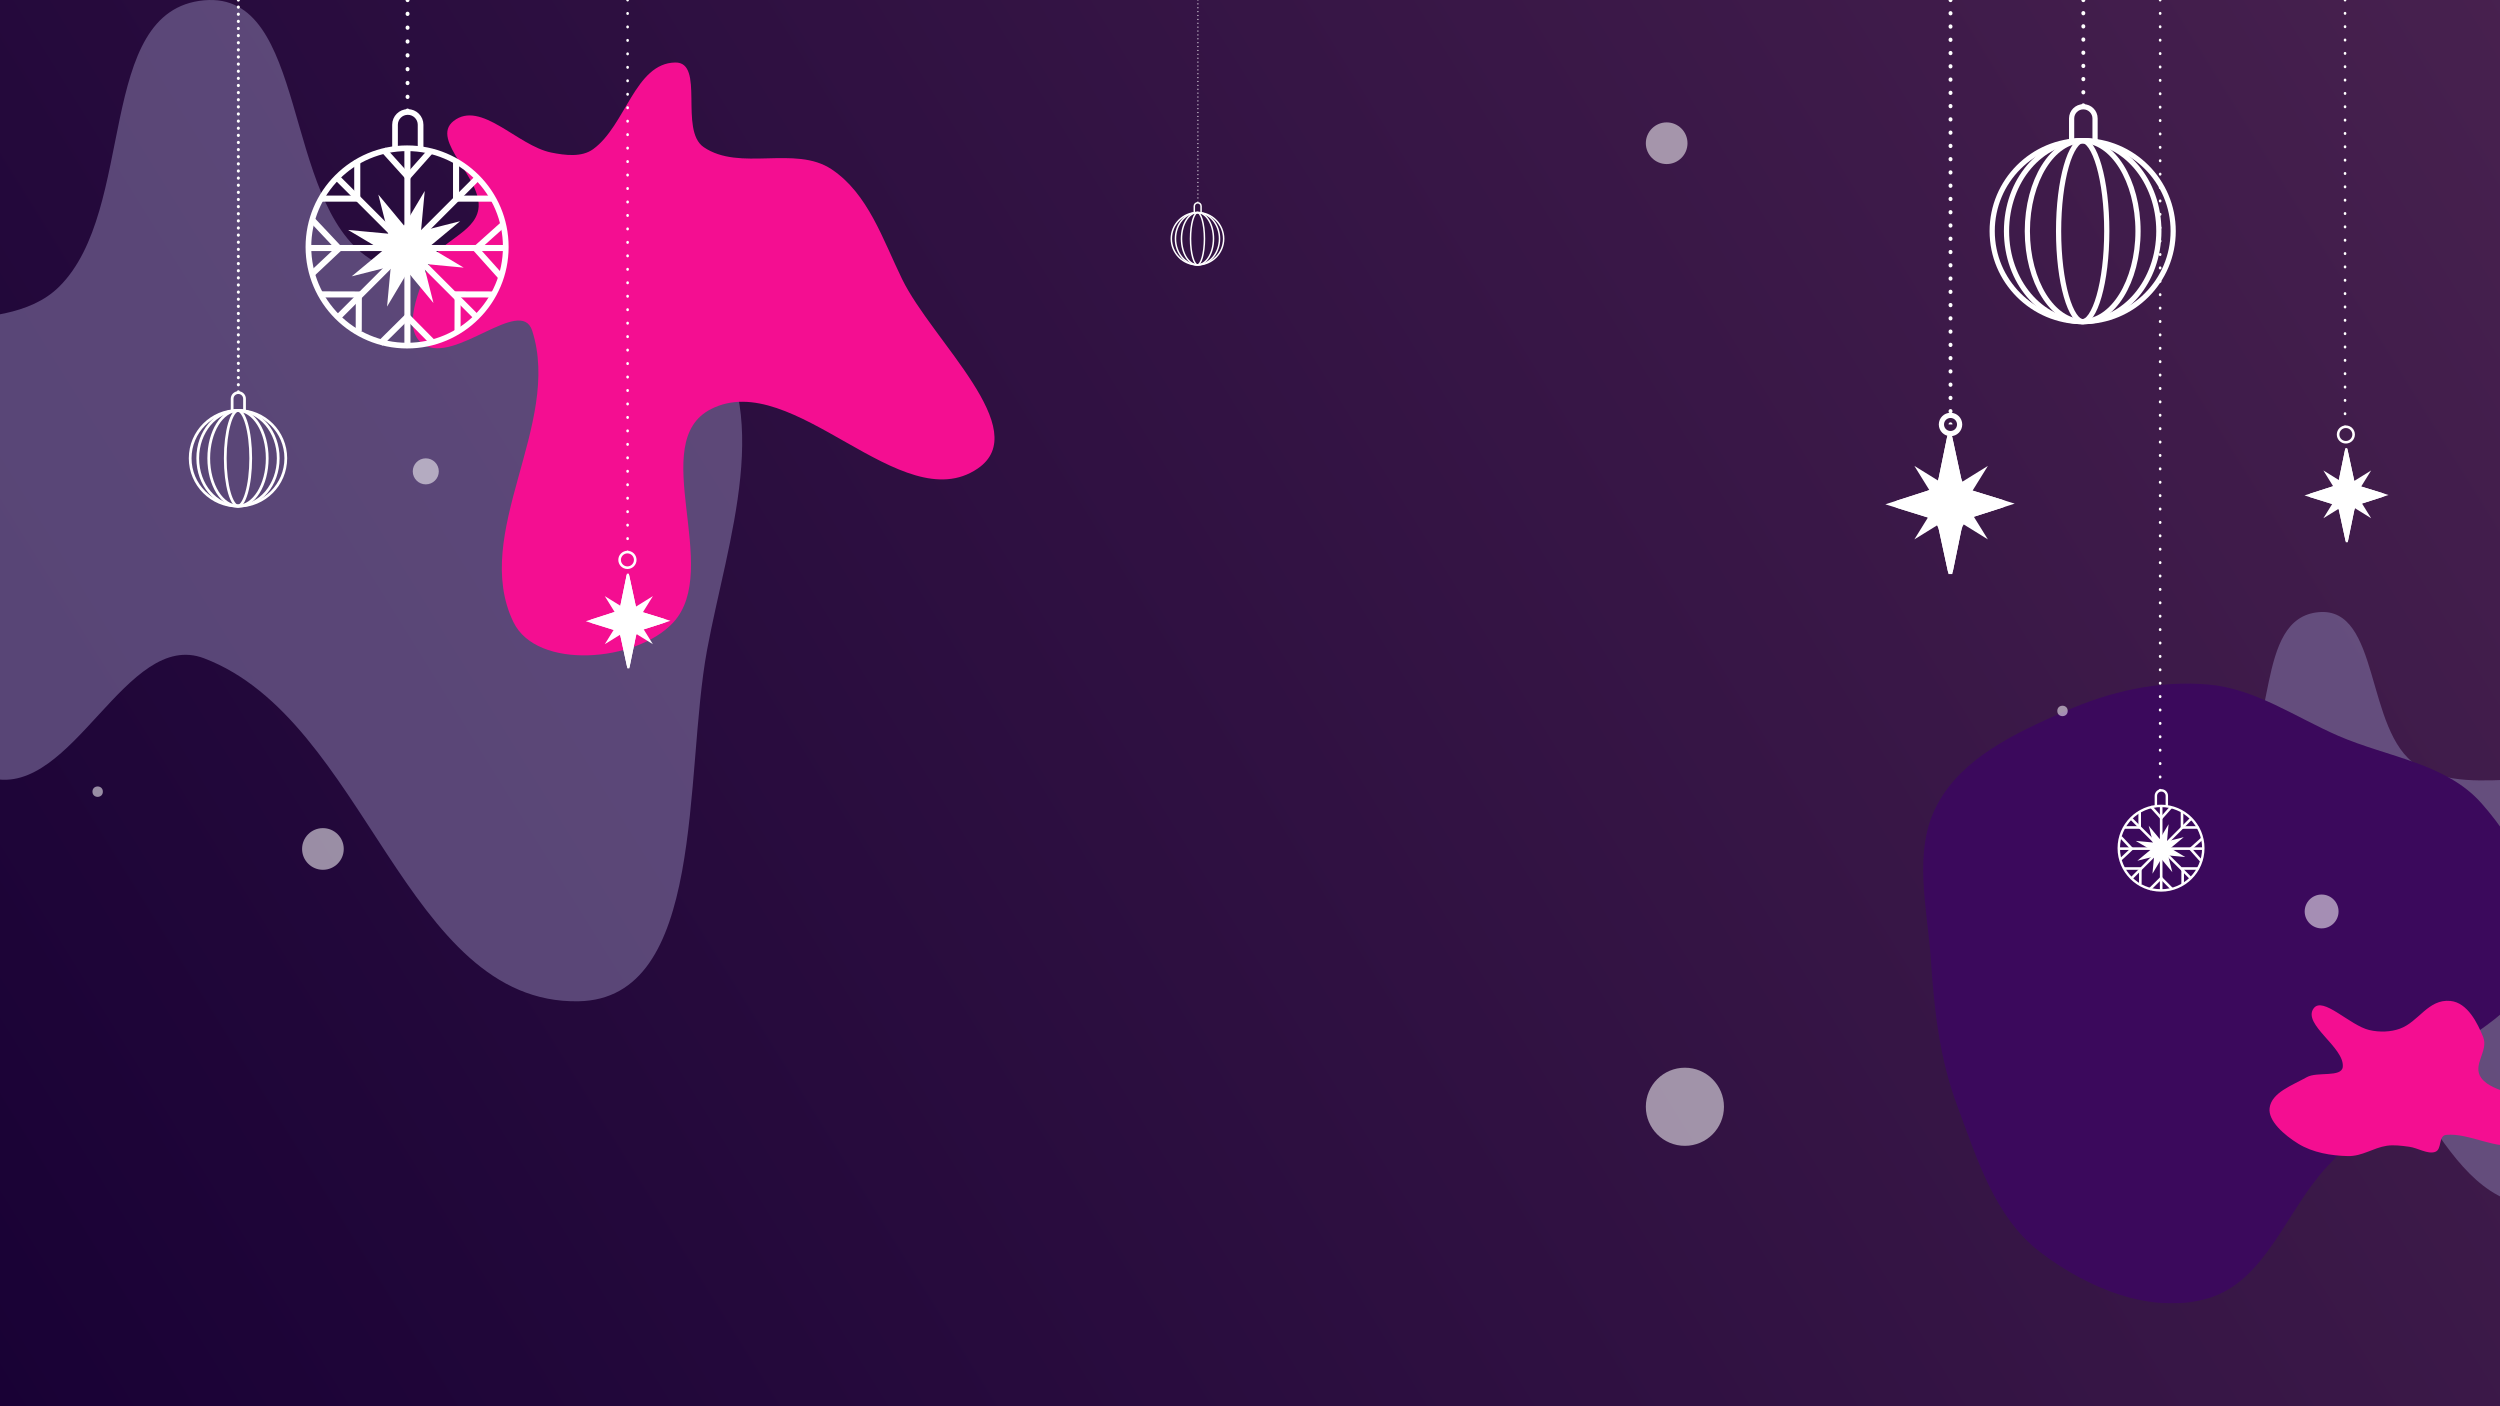 <svg width="1920" height="1080" viewBox="0 0 1920 1080" fill="none" xmlns="http://www.w3.org/2000/svg">
<rect width="1920" height="1080" fill="url(#paint0_linear_122_290)"/>
<g clip-path="url(#clip0_122_290)">
<g filter="url(#filter0_f_122_290)">
<path fill-rule="evenodd" clip-rule="evenodd" d="M156.711 0.239C236.905 -7.054 216.277 154.809 283.852 198.588C358.839 247.168 482.122 181.228 540.483 248.867C596.329 313.591 558.619 414.95 543.053 498.993C525.161 595.596 542.42 767.31 444.151 768.982C310.925 771.25 281.254 552.913 156.711 505.569C96.9 482.833 56.075 612.136 -6.277 597.757C-61.213 585.088 -60.878 503.36 -81.056 450.737C-102.575 394.621 -156.585 333.843 -127.684 281.145C-97.555 226.209 0.754 264.314 45.335 220.279C105.297 161.054 72.761 7.874 156.711 0.239Z" fill="#7D6E9E" fill-opacity="0.61"/>
</g>
<g filter="url(#filter1_f_122_290)">
<path fill-rule="evenodd" clip-rule="evenodd" d="M1780.72 470.142C1828.31 465.817 1816.07 561.798 1856.18 587.758C1900.68 616.565 1973.85 577.464 2008.48 617.573C2041.63 655.952 2019.25 716.056 2010.01 765.892C1999.39 823.175 2009.63 924.998 1951.31 925.99C1872.24 927.334 1854.63 797.865 1780.72 769.791C1745.22 756.309 1720.99 832.983 1683.99 824.457C1651.38 816.945 1651.58 768.482 1639.61 737.277C1626.84 704.001 1594.78 667.961 1611.94 636.713C1629.82 604.137 1688.16 626.732 1714.62 600.621C1750.21 565.501 1730.9 474.669 1780.72 470.142Z" fill="#7D6E9E" fill-opacity="0.61"/>
</g>
<g filter="url(#filter2_f_122_290)">
<path fill-rule="evenodd" clip-rule="evenodd" d="M455.562 114.533C480.534 96.379 487.666 48.557 518.535 48.002C541.65 47.587 521.355 99.973 540.449 113.009C568.17 131.936 610.644 111.381 638.591 129.972C666.743 148.701 677.999 183.992 692.829 214.38C715.981 261.821 794.45 330.213 750.797 359.896C692.354 399.637 609.212 282.221 546.147 314.121C496.03 339.472 555.146 437.027 516.937 478.19C488.815 508.485 412.253 514.947 394.286 477.721C361.437 409.656 431.958 325.843 408.706 253.933C399.996 226.993 349.104 280.052 325.376 264.605C307.83 253.181 322.08 222.055 329.932 202.646C337.03 185.1 364.239 179.454 367.376 160.789C371.312 137.366 329.631 107.519 348.37 92.926C369.333 76.602 397.34 111.922 423.385 117.172C434.051 119.322 446.761 120.931 455.562 114.533Z" fill="#F40E91"/>
</g>
<g filter="url(#filter3_f_122_290)">
<path fill-rule="evenodd" clip-rule="evenodd" d="M1695.98 525.722C1732.26 528.937 1762.46 550.619 1795.85 565.133C1833.65 581.56 1878.5 586.062 1905.78 616.916C1934.61 649.527 1958.93 695.619 1948.56 737.867C1937.95 781.107 1885.58 797.645 1853.75 828.823C1830.89 851.217 1809.2 872.494 1787.32 895.834C1755.69 929.558 1740.32 983.856 1695.98 997.053C1652.4 1010.02 1602.74 989.167 1566.68 961.498C1531.91 934.821 1518.45 890.083 1503.1 849.068C1489.66 813.173 1485.5 776.104 1482.97 737.867C1480.29 697.226 1468.61 653.786 1487.82 617.858C1507.13 581.745 1547.84 563.068 1585.32 546.478C1620.23 531.028 1657.95 522.352 1695.98 525.722Z" fill="#3B095C"/>
</g>
<g filter="url(#filter4_f_122_290)">
<path fill-rule="evenodd" clip-rule="evenodd" d="M1934.04 878.873C1917.63 883.59 1896.56 869.943 1878.71 871.573C1872.33 872.155 1875.81 882.876 1870.04 884.715C1864.22 886.57 1856.83 881.547 1850.12 880.682C1844.34 879.936 1838.49 879.114 1833.06 879.944C1822.47 881.563 1814.26 888.121 1803.1 887.87C1790.38 887.584 1776.27 885.264 1765.13 878.418C1754.31 871.772 1741.79 860.86 1743.05 850.97C1744.57 839.063 1760.32 833.628 1771.65 827.259C1779.57 822.808 1798.42 827.74 1799.25 819.367C1800.72 804.367 1768.07 786.72 1776.83 774.492C1783.81 764.761 1804.65 787.541 1819.55 791.051C1827.59 792.946 1836.12 792.536 1842.99 790.081C1857.65 784.841 1864.77 766.995 1882.01 768.732C1895.08 770.049 1902.84 785.882 1907.09 796.539C1911.34 807.19 1898.38 817.944 1905.59 827.845C1914.35 839.866 1940.37 839.249 1947.39 851.828C1953.05 861.99 1945.36 875.619 1934.04 878.873Z" fill="#F40E91"/>
</g>
<g style="mix-blend-mode:soft-light" opacity="0.54">
<circle cx="248" cy="652" r="16" fill="white"/>
</g>
<g style="mix-blend-mode:soft-light" opacity="0.54">
<circle cx="1294" cy="850" r="30" fill="white"/>
</g>
<g style="mix-blend-mode:soft-light" opacity="0.54">
<circle cx="1783" cy="700" r="13" fill="white"/>
</g>
<g style="mix-blend-mode:soft-light" opacity="0.54">
<circle cx="1280" cy="110" r="16" fill="white"/>
</g>
<g style="mix-blend-mode:soft-light" opacity="0.54">
<circle cx="327" cy="362" r="10" fill="white"/>
</g>
<g style="mix-blend-mode:soft-light" opacity="0.54">
<circle cx="75" cy="608" r="4" fill="white"/>
</g>
<g style="mix-blend-mode:soft-light" opacity="0.54">
<circle cx="1584" cy="546" r="4" fill="white"/>
</g>
</g>
<circle cx="1599.5" cy="177.5" r="69.5" stroke="white" stroke-width="4"/>
<path d="M1658 177.5C1658 216.21 1631.51 247 1599.5 247C1567.49 247 1541 216.21 1541 177.5C1541 138.79 1567.49 108 1599.5 108C1631.51 108 1658 138.79 1658 177.5Z" stroke="white" stroke-width="4"/>
<path d="M1642 177.5C1642 196.931 1637.09 214.427 1629.27 227.001C1621.42 239.605 1610.85 247 1599.5 247C1588.15 247 1577.58 239.605 1569.73 227.001C1561.91 214.427 1557 196.931 1557 177.5C1557 158.069 1561.91 140.573 1569.73 127.999C1577.58 115.395 1588.15 108 1599.5 108C1610.85 108 1621.42 115.395 1629.27 127.999C1637.09 140.573 1642 158.069 1642 177.5Z" stroke="white" stroke-width="4"/>
<path d="M1618 177.5C1618 197.112 1615.72 214.793 1612.07 227.507C1610.25 233.877 1608.11 238.887 1605.82 242.259C1603.49 245.699 1601.32 247 1599.5 247C1597.68 247 1595.51 245.699 1593.18 242.259C1590.89 238.887 1588.75 233.877 1586.93 227.507C1583.28 214.793 1581 197.112 1581 177.5C1581 157.888 1583.28 140.207 1586.93 127.493C1588.75 121.123 1590.89 116.113 1593.18 112.741C1595.51 109.301 1597.68 108 1599.5 108C1601.32 108 1603.49 109.301 1605.82 112.741C1608.11 116.113 1610.25 121.123 1612.07 127.493C1615.72 140.207 1618 157.888 1618 177.5Z" stroke="white" stroke-width="4"/>
<path d="M1591 108V91C1591 86.029 1595.03 82 1600 82V82C1604.97 82 1609 86.029 1609 91V108" stroke="white" stroke-width="4"/>
<path fill-rule="evenodd" clip-rule="evenodd" d="M1598.5 0.147L1598.5 0L1601.5 -1.31134e-07L1601.5 0.147C1601.5 0.976 1600.83 1.647 1600 1.647C1599.17 1.647 1598.5 0.976 1598.5 0.147ZM1600 8.478C1600.83 8.478 1601.5 9.149 1601.5 9.978L1601.5 10.273C1601.5 11.101 1600.83 11.773 1600 11.773C1599.17 11.773 1598.5 11.101 1598.5 10.273L1598.5 9.978C1598.5 9.149 1599.17 8.478 1600 8.478ZM1600 18.602C1600.83 18.602 1601.5 19.274 1601.5 20.102L1601.5 20.398C1601.5 21.226 1600.83 21.898 1600 21.898C1599.17 21.898 1598.5 21.226 1598.5 20.398L1598.5 20.102C1598.5 19.274 1599.17 18.602 1600 18.602ZM1600 28.727C1600.83 28.727 1601.5 29.399 1601.5 30.227L1601.5 30.523C1601.5 31.351 1600.83 32.022 1600 32.022C1599.17 32.022 1598.5 31.351 1598.5 30.523L1598.5 30.227C1598.5 29.399 1599.17 28.727 1600 28.727ZM1600 38.852C1600.83 38.852 1601.5 39.524 1601.5 40.352L1601.5 40.647C1601.5 41.476 1600.83 42.147 1600 42.147C1599.17 42.147 1598.5 41.476 1598.5 40.647L1598.5 40.352C1598.5 39.524 1599.17 38.852 1600 38.852ZM1600 48.978C1600.83 48.978 1601.5 49.649 1601.5 50.478L1601.5 50.772C1601.5 51.601 1600.83 52.272 1600 52.272C1599.17 52.272 1598.5 51.601 1598.5 50.772L1598.5 50.478C1598.5 49.649 1599.17 48.978 1600 48.978ZM1600 59.103C1600.83 59.103 1601.5 59.774 1601.5 60.603L1601.5 60.897C1601.5 61.726 1600.83 62.397 1600 62.397C1599.17 62.397 1598.5 61.726 1598.5 60.897L1598.5 60.603C1598.5 59.774 1599.17 59.103 1600 59.103ZM1600 69.228C1600.83 69.228 1601.5 69.899 1601.5 70.728L1601.5 71.022C1601.5 71.851 1600.83 72.522 1600 72.522C1599.17 72.522 1598.5 71.851 1598.5 71.022L1598.5 70.728C1598.5 69.899 1599.17 69.228 1600 69.228ZM1600 79.353C1600.83 79.353 1601.5 80.024 1601.5 80.853L1601.5 81L1598.5 81L1598.5 80.853C1598.5 80.024 1599.17 79.353 1600 79.353Z" fill="white"/>
<circle cx="919.675" cy="183.325" r="20.096" stroke="white" stroke-width="1.157"/>
<path d="M936.59 183.325C936.59 194.519 928.93 203.422 919.675 203.422C910.419 203.422 902.759 194.519 902.759 183.325C902.759 172.132 910.419 163.229 919.675 163.229C928.93 163.229 936.59 172.132 936.59 183.325Z" stroke="white" stroke-width="1.157"/>
<path d="M931.964 183.325C931.964 188.944 930.545 194.003 928.282 197.639C926.014 201.283 922.955 203.422 919.675 203.422C916.394 203.422 913.335 201.283 911.067 197.639C908.804 194.003 907.386 188.944 907.386 183.325C907.386 177.707 908.804 172.648 911.067 169.012C913.335 165.367 916.394 163.229 919.675 163.229C922.955 163.229 926.014 165.367 928.282 169.012C930.545 172.648 931.964 177.707 931.964 183.325Z" stroke="white" stroke-width="1.157"/>
<path d="M925.024 183.325C925.024 188.996 924.364 194.109 923.31 197.785C922.782 199.627 922.164 201.076 921.503 202.051C920.829 203.045 920.201 203.422 919.675 203.422C919.149 203.422 918.52 203.045 917.846 202.051C917.185 201.076 916.567 199.627 916.039 197.785C914.985 194.109 914.325 188.996 914.325 183.325C914.325 177.654 914.985 172.542 916.039 168.866C916.567 167.023 917.185 165.575 917.846 164.6C918.52 163.605 919.149 163.229 919.675 163.229C920.201 163.229 920.829 163.605 921.503 164.6C922.164 165.575 922.782 167.023 923.31 168.866C924.364 172.542 925.024 177.654 925.024 183.325Z" stroke="white" stroke-width="1.157"/>
<path d="M917.217 163.229V158.313C917.217 156.876 918.382 155.711 919.819 155.711V155.711C921.257 155.711 922.422 156.876 922.422 158.313V163.229" stroke="white" stroke-width="1.157"/>
<path fill-rule="evenodd" clip-rule="evenodd" d="M919.566 0.043L919.566 0L920.434 -3.79183e-08L920.434 0.043C920.434 0.283 920.24 0.477 920 0.477C919.76 0.477 919.566 0.283 919.566 0.043ZM920 2.504C920.24 2.504 920.434 2.698 920.434 2.937L920.434 3.024C920.434 3.264 920.24 3.458 920 3.458C919.76 3.458 919.566 3.264 919.566 3.024L919.566 2.937C919.566 2.698 919.76 2.504 920 2.504ZM920 5.484C920.24 5.484 920.434 5.679 920.434 5.918L920.434 6.005C920.434 6.244 920.24 6.439 920 6.439C919.76 6.439 919.566 6.244 919.566 6.005L919.566 5.918C919.566 5.679 919.76 5.484 920 5.484ZM920 8.465C920.24 8.465 920.434 8.659 920.434 8.899L920.434 8.986C920.434 9.225 920.24 9.419 920 9.419C919.76 9.419 919.566 9.225 919.566 8.986L919.566 8.899C919.566 8.659 919.76 8.465 920 8.465ZM920 11.446C920.24 11.446 920.434 11.64 920.434 11.88L920.434 11.966C920.434 12.206 920.24 12.4 920 12.4C919.76 12.4 919.566 12.206 919.566 11.966L919.566 11.88C919.566 11.64 919.76 11.446 920 11.446ZM920 14.427C920.24 14.427 920.434 14.621 920.434 14.86L920.434 14.947C920.434 15.187 920.24 15.381 920 15.381C919.76 15.381 919.566 15.187 919.566 14.947L919.566 14.86C919.566 14.621 919.76 14.427 920 14.427ZM920 17.407C920.24 17.407 920.434 17.602 920.434 17.841L920.434 17.928C920.434 18.168 920.24 18.362 920 18.362C919.76 18.362 919.566 18.168 919.566 17.928L919.566 17.841C919.566 17.602 919.76 17.407 920 17.407ZM920 20.388C920.24 20.388 920.434 20.582 920.434 20.822L920.434 20.909C920.434 21.148 920.24 21.343 920 21.343C919.76 21.343 919.566 21.148 919.566 20.909L919.566 20.822C919.566 20.582 919.76 20.388 920 20.388ZM920 23.369C920.24 23.369 920.434 23.563 920.434 23.803L920.434 23.89C920.434 24.129 920.24 24.323 920 24.323C919.76 24.323 919.566 24.129 919.566 23.89L919.566 23.803C919.566 23.563 919.76 23.369 920 23.369ZM920 26.35C920.24 26.35 920.434 26.544 920.434 26.784L920.434 26.87C920.434 27.11 920.24 27.304 920 27.304C919.76 27.304 919.566 27.11 919.566 26.87L919.566 26.784C919.566 26.544 919.76 26.35 920 26.35ZM920 29.331C920.24 29.331 920.434 29.525 920.434 29.764L920.434 29.851C920.434 30.091 920.24 30.285 920 30.285C919.76 30.285 919.566 30.091 919.566 29.851L919.566 29.764C919.566 29.525 919.76 29.331 920 29.331ZM920 32.311C920.24 32.311 920.434 32.505 920.434 32.745L920.434 32.832C920.434 33.071 920.24 33.266 920 33.266C919.76 33.266 919.566 33.071 919.566 32.832L919.566 32.745C919.566 32.505 919.76 32.311 920 32.311ZM920 35.292C920.24 35.292 920.434 35.486 920.434 35.726L920.434 35.813C920.434 36.052 920.24 36.246 920 36.246C919.76 36.246 919.566 36.052 919.566 35.813L919.566 35.726C919.566 35.486 919.76 35.292 920 35.292ZM920 38.273C920.24 38.273 920.434 38.467 920.434 38.707L920.434 38.793C920.434 39.033 920.24 39.227 920 39.227C919.76 39.227 919.566 39.033 919.566 38.793L919.566 38.707C919.566 38.467 919.76 38.273 920 38.273ZM920 41.254C920.24 41.254 920.434 41.448 920.434 41.687L920.434 41.774C920.434 42.014 920.24 42.208 920 42.208C919.76 42.208 919.566 42.014 919.566 41.774L919.566 41.687C919.566 41.448 919.76 41.254 920 41.254ZM920 44.234C920.24 44.234 920.434 44.429 920.434 44.668L920.434 44.755C920.434 44.995 920.24 45.189 920 45.189C919.76 45.189 919.566 44.995 919.566 44.755L919.566 44.668C919.566 44.429 919.76 44.234 920 44.234ZM920 47.215C920.24 47.215 920.434 47.409 920.434 47.649L920.434 47.736C920.434 47.975 920.24 48.169 920 48.169C919.76 48.169 919.566 47.975 919.566 47.736L919.566 47.649C919.566 47.409 919.76 47.215 920 47.215ZM920 50.196C920.24 50.196 920.434 50.39 920.434 50.63L920.434 50.717C920.434 50.956 920.24 51.15 920 51.15C919.76 51.15 919.566 50.956 919.566 50.717L919.566 50.63C919.566 50.39 919.76 50.196 920 50.196ZM920 53.177C920.24 53.177 920.434 53.371 920.434 53.61L920.434 53.697C920.434 53.937 920.24 54.131 920 54.131C919.76 54.131 919.566 53.937 919.566 53.697L919.566 53.61C919.566 53.371 919.76 53.177 920 53.177ZM920 56.157C920.24 56.157 920.434 56.352 920.434 56.591L920.434 56.678C920.434 56.918 920.24 57.112 920 57.112C919.76 57.112 919.566 56.918 919.566 56.678L919.566 56.591C919.566 56.352 919.76 56.157 920 56.157ZM920 59.138C920.24 59.138 920.434 59.332 920.434 59.572L920.434 59.659C920.434 59.898 920.24 60.093 920 60.093C919.76 60.093 919.566 59.898 919.566 59.659L919.566 59.572C919.566 59.332 919.76 59.138 920 59.138ZM920 62.119C920.24 62.119 920.434 62.313 920.434 62.553L920.434 62.64C920.434 62.879 920.24 63.073 920 63.073C919.76 63.073 919.566 62.879 919.566 62.64L919.566 62.553C919.566 62.313 919.76 62.119 920 62.119ZM920 65.1C920.24 65.1 920.434 65.294 920.434 65.534L920.434 65.62C920.434 65.86 920.24 66.054 920 66.054C919.76 66.054 919.566 65.86 919.566 65.62L919.566 65.534C919.566 65.294 919.76 65.1 920 65.1ZM920 68.081C920.24 68.081 920.434 68.275 920.434 68.514L920.434 68.601C920.434 68.841 920.24 69.035 920 69.035C919.76 69.035 919.566 68.841 919.566 68.601L919.566 68.514C919.566 68.275 919.76 68.081 920 68.081ZM920 71.061C920.24 71.061 920.434 71.255 920.434 71.495L920.434 71.582C920.434 71.821 920.24 72.016 920 72.016C919.76 72.016 919.566 71.821 919.566 71.582L919.566 71.495C919.566 71.255 919.76 71.061 920 71.061ZM920 74.042C920.24 74.042 920.434 74.236 920.434 74.476L920.434 74.563C920.434 74.802 920.24 74.996 920 74.996C919.76 74.996 919.566 74.802 919.566 74.563L919.566 74.476C919.566 74.236 919.76 74.042 920 74.042ZM920 77.023C920.24 77.023 920.434 77.217 920.434 77.457L920.434 77.543C920.434 77.783 920.24 77.977 920 77.977C919.76 77.977 919.566 77.783 919.566 77.543L919.566 77.457C919.566 77.217 919.76 77.023 920 77.023ZM920 80.004C920.24 80.004 920.434 80.198 920.434 80.437L920.434 80.524C920.434 80.764 920.24 80.958 920 80.958C919.76 80.958 919.566 80.764 919.566 80.524L919.566 80.437C919.566 80.198 919.76 80.004 920 80.004ZM920 82.984C920.24 82.984 920.434 83.179 920.434 83.418L920.434 83.505C920.434 83.745 920.24 83.939 920 83.939C919.76 83.939 919.566 83.745 919.566 83.505L919.566 83.418C919.566 83.179 919.76 82.984 920 82.984ZM920 85.965C920.24 85.965 920.434 86.159 920.434 86.399L920.434 86.486C920.434 86.725 920.24 86.919 920 86.919C919.76 86.919 919.566 86.725 919.566 86.486L919.566 86.399C919.566 86.159 919.76 85.965 920 85.965ZM920 88.946C920.24 88.946 920.434 89.14 920.434 89.38L920.434 89.466C920.434 89.706 920.24 89.9 920 89.9C919.76 89.9 919.566 89.706 919.566 89.466L919.566 89.38C919.566 89.14 919.76 88.946 920 88.946ZM920 91.927C920.24 91.927 920.434 92.121 920.434 92.36L920.434 92.447C920.434 92.687 920.24 92.881 920 92.881C919.76 92.881 919.566 92.687 919.566 92.447L919.566 92.36C919.566 92.121 919.76 91.927 920 91.927ZM920 94.907C920.24 94.907 920.434 95.102 920.434 95.341L920.434 95.428C920.434 95.668 920.24 95.862 920 95.862C919.76 95.862 919.566 95.668 919.566 95.428L919.566 95.341C919.566 95.102 919.76 94.907 920 94.907ZM920 97.888C920.24 97.888 920.434 98.082 920.434 98.322L920.434 98.409C920.434 98.648 920.24 98.843 920 98.843C919.76 98.843 919.566 98.648 919.566 98.409L919.566 98.322C919.566 98.082 919.76 97.888 920 97.888ZM920 100.869C920.24 100.869 920.434 101.063 920.434 101.303L920.434 101.39C920.434 101.629 920.24 101.823 920 101.823C919.76 101.823 919.566 101.629 919.566 101.39L919.566 101.303C919.566 101.063 919.76 100.869 920 100.869ZM920 103.85C920.24 103.85 920.434 104.044 920.434 104.283L920.434 104.37C920.434 104.61 920.24 104.804 920 104.804C919.76 104.804 919.566 104.61 919.566 104.37L919.566 104.283C919.566 104.044 919.76 103.85 920 103.85ZM920 106.831C920.24 106.831 920.434 107.025 920.434 107.264L920.434 107.351C920.434 107.591 920.24 107.785 920 107.785C919.76 107.785 919.566 107.591 919.566 107.351L919.566 107.264C919.566 107.025 919.76 106.831 920 106.831ZM920 109.811C920.24 109.811 920.434 110.005 920.434 110.245L920.434 110.332C920.434 110.571 920.24 110.766 920 110.766C919.76 110.766 919.566 110.571 919.566 110.332L919.566 110.245C919.566 110.005 919.76 109.811 920 109.811ZM920 112.792C920.24 112.792 920.434 112.986 920.434 113.226L920.434 113.313C920.434 113.552 920.24 113.746 920 113.746C919.76 113.746 919.566 113.552 919.566 113.313L919.566 113.226C919.566 112.986 919.76 112.792 920 112.792ZM920 115.773C920.24 115.773 920.434 115.967 920.434 116.207L920.434 116.293C920.434 116.533 920.24 116.727 920 116.727C919.76 116.727 919.566 116.533 919.566 116.293L919.566 116.207C919.566 115.967 919.76 115.773 920 115.773ZM920 118.754C920.24 118.754 920.434 118.948 920.434 119.187L920.434 119.274C920.434 119.514 920.24 119.708 920 119.708C919.76 119.708 919.566 119.514 919.566 119.274L919.566 119.187C919.566 118.948 919.76 118.754 920 118.754ZM920 121.734C920.24 121.734 920.434 121.929 920.434 122.168L920.434 122.255C920.434 122.494 920.24 122.689 920 122.689C919.76 122.689 919.566 122.494 919.566 122.255L919.566 122.168C919.566 121.929 919.76 121.734 920 121.734ZM920 124.715C920.24 124.715 920.434 124.909 920.434 125.149L920.434 125.236C920.434 125.475 920.24 125.669 920 125.669C919.76 125.669 919.566 125.475 919.566 125.236L919.566 125.149C919.566 124.909 919.76 124.715 920 124.715ZM920 127.696C920.24 127.696 920.434 127.89 920.434 128.13L920.434 128.216C920.434 128.456 920.24 128.65 920 128.65C919.76 128.65 919.566 128.456 919.566 128.216L919.566 128.13C919.566 127.89 919.76 127.696 920 127.696ZM920 130.677C920.24 130.677 920.434 130.871 920.434 131.11L920.434 131.197C920.434 131.437 920.24 131.631 920 131.631C919.76 131.631 919.566 131.437 919.566 131.197L919.566 131.11C919.566 130.871 919.76 130.677 920 130.677ZM920 133.657C920.24 133.657 920.434 133.852 920.434 134.091L920.434 134.178C920.434 134.418 920.24 134.612 920 134.612C919.76 134.612 919.566 134.418 919.566 134.178L919.566 134.091C919.566 133.852 919.76 133.657 920 133.657ZM920 136.638C920.24 136.638 920.434 136.832 920.434 137.072L920.434 137.159C920.434 137.398 920.24 137.592 920 137.592C919.76 137.592 919.566 137.398 919.566 137.159L919.566 137.072C919.566 136.832 919.76 136.638 920 136.638ZM920 139.619C920.24 139.619 920.434 139.813 920.434 140.053L920.434 140.14C920.434 140.379 920.24 140.573 920 140.573C919.76 140.573 919.566 140.379 919.566 140.14L919.566 140.053C919.566 139.813 919.76 139.619 920 139.619ZM920 142.6C920.24 142.6 920.434 142.794 920.434 143.033L920.434 143.12C920.434 143.36 920.24 143.554 920 143.554C919.76 143.554 919.566 143.36 919.566 143.12L919.566 143.033C919.566 142.794 919.76 142.6 920 142.6ZM920 145.581C920.24 145.581 920.434 145.775 920.434 146.014L920.434 146.101C920.434 146.341 920.24 146.535 920 146.535C919.76 146.535 919.566 146.341 919.566 146.101L919.566 146.014C919.566 145.775 919.76 145.581 920 145.581ZM920 148.561C920.24 148.561 920.434 148.755 920.434 148.995L920.434 149.082C920.434 149.321 920.24 149.516 920 149.516C919.76 149.516 919.566 149.321 919.566 149.082L919.566 148.995C919.566 148.755 919.76 148.561 920 148.561ZM920 151.542C920.24 151.542 920.434 151.736 920.434 151.976L920.434 152.063C920.434 152.302 920.24 152.496 920 152.496C919.76 152.496 919.566 152.302 919.566 152.063L919.566 151.976C919.566 151.736 919.76 151.542 920 151.542ZM920 154.523C920.24 154.523 920.434 154.717 920.434 154.957L920.434 155L919.566 155L919.566 154.957C919.566 154.717 919.76 154.523 920 154.523Z" fill="white"/>
<g filter="url(#filter5_f_122_290)">
<circle cx="182.775" cy="351.965" r="36.718" stroke="white" stroke-width="2.113"/>
<path d="M213.681 351.965C213.681 372.416 199.685 388.683 182.775 388.683C165.864 388.683 151.868 372.416 151.868 351.965C151.868 331.513 165.864 315.246 182.775 315.246C199.685 315.246 213.681 331.513 213.681 351.965Z" stroke="white" stroke-width="2.113"/>
<path d="M205.228 351.965C205.228 362.23 202.636 371.474 198.502 378.117C194.358 384.776 188.769 388.683 182.775 388.683C176.781 388.683 171.192 384.776 167.048 378.117C162.913 371.474 160.321 362.23 160.321 351.965C160.321 341.699 162.913 332.455 167.048 325.812C171.192 319.153 176.781 315.246 182.775 315.246C188.769 315.246 194.358 319.153 198.502 325.812C202.636 332.455 205.228 341.699 205.228 351.965Z" stroke="white" stroke-width="2.113"/>
<path d="M192.549 351.965C192.549 362.326 191.343 371.667 189.417 378.384C188.452 381.75 187.323 384.397 186.116 386.178C184.884 387.995 183.736 388.683 182.775 388.683C181.814 388.683 180.666 387.995 179.434 386.178C178.226 384.397 177.097 381.75 176.132 378.384C174.206 371.667 173.001 362.326 173.001 351.965C173.001 341.603 174.206 332.262 176.132 325.545C177.097 322.179 178.226 319.532 179.434 317.751C180.666 315.934 181.814 315.246 182.775 315.246C183.736 315.246 184.884 315.934 186.116 317.751C187.323 319.532 188.452 322.179 189.417 325.545C191.343 332.262 192.549 341.603 192.549 351.965Z" stroke="white" stroke-width="2.113"/>
<path d="M178.284 315.247V306.265C178.284 303.639 180.413 301.51 183.039 301.51V301.51C185.665 301.51 187.794 303.639 187.794 306.265V315.247" stroke="white" stroke-width="2.113"/>
<path fill-rule="evenodd" clip-rule="evenodd" d="M181.898 0.08L181.898 0L184.205 -1.00805e-07L184.205 0.08C184.205 0.717 183.688 1.233 183.051 1.233C182.415 1.233 181.898 0.717 181.898 0.08ZM183.051 4.239C183.688 4.239 184.205 4.755 184.205 5.392L184.205 5.552C184.205 6.188 183.688 6.705 183.051 6.705C182.415 6.705 181.898 6.188 181.898 5.552L181.898 5.392C181.898 4.755 182.415 4.239 183.051 4.239ZM183.051 9.711C183.688 9.711 184.205 10.227 184.205 10.864L184.205 11.023C184.205 11.66 183.688 12.177 183.051 12.177C182.415 12.177 181.898 11.66 181.898 11.023L181.898 10.864C181.898 10.227 182.415 9.711 183.051 9.711ZM183.051 15.183C183.688 15.183 184.205 15.699 184.205 16.336L184.205 16.495C184.205 17.132 183.688 17.648 183.051 17.648C182.415 17.648 181.898 17.132 181.898 16.495L181.898 16.336C181.898 15.699 182.415 15.183 183.051 15.183ZM183.051 20.655C183.688 20.655 184.205 21.171 184.205 21.808L184.205 21.967C184.205 22.604 183.688 23.12 183.051 23.12C182.415 23.12 181.898 22.604 181.898 21.967L181.898 21.808C181.898 21.171 182.415 20.655 183.051 20.655ZM183.051 26.127C183.688 26.127 184.205 26.643 184.205 27.28L184.205 27.439C184.205 28.076 183.688 28.592 183.051 28.592C182.415 28.592 181.898 28.076 181.898 27.439L181.898 27.28C181.898 26.643 182.415 26.127 183.051 26.127ZM183.051 31.598C183.688 31.598 184.205 32.115 184.205 32.752L184.205 32.911C184.205 33.548 183.688 34.064 183.051 34.064C182.415 34.064 181.898 33.548 181.898 32.911L181.898 32.752C181.898 32.115 182.415 31.598 183.051 31.598ZM183.051 37.07C183.688 37.07 184.205 37.587 184.205 38.223L184.205 38.383C184.205 39.02 183.688 39.536 183.051 39.536C182.415 39.536 181.898 39.02 181.898 38.383L181.898 38.223C181.898 37.587 182.415 37.07 183.051 37.07ZM183.051 42.542C183.688 42.542 184.205 43.058 184.205 43.695L184.205 43.855C184.205 44.491 183.688 45.008 183.051 45.008C182.415 45.008 181.898 44.491 181.898 43.855L181.898 43.695C181.898 43.058 182.415 42.542 183.051 42.542ZM183.051 48.014C183.688 48.014 184.205 48.53 184.205 49.167L184.205 49.327C184.205 49.963 183.688 50.48 183.051 50.48C182.415 50.48 181.898 49.963 181.898 49.327L181.898 49.167C181.898 48.53 182.415 48.014 183.051 48.014ZM183.051 53.486C183.688 53.486 184.205 54.002 184.205 54.639L184.205 54.798C184.205 55.435 183.688 55.951 183.051 55.951C182.415 55.951 181.898 55.435 181.898 54.798L181.898 54.639C181.898 54.002 182.415 53.486 183.051 53.486ZM183.051 58.958C183.688 58.958 184.205 59.474 184.205 60.111L184.205 60.27C184.205 60.907 183.688 61.423 183.051 61.423C182.415 61.423 181.898 60.907 181.898 60.27L181.898 60.111C181.898 59.474 182.415 58.958 183.051 58.958ZM183.051 64.43C183.688 64.43 184.205 64.946 184.205 65.583L184.205 65.742C184.205 66.379 183.688 66.895 183.051 66.895C182.415 66.895 181.898 66.379 181.898 65.742L181.898 65.583C181.898 64.946 182.415 64.43 183.051 64.43ZM183.051 69.901C183.688 69.901 184.205 70.418 184.205 71.055L184.205 71.214C184.205 71.851 183.688 72.367 183.051 72.367C182.415 72.367 181.898 71.851 181.898 71.214L181.898 71.055C181.898 70.418 182.415 69.901 183.051 69.901ZM183.051 75.373C183.688 75.373 184.205 75.89 184.205 76.526L184.205 76.686C184.205 77.323 183.688 77.839 183.051 77.839C182.415 77.839 181.898 77.323 181.898 76.686L181.898 76.526C181.898 75.89 182.415 75.373 183.051 75.373ZM183.051 80.845C183.688 80.845 184.205 81.362 184.205 81.998L184.205 82.158C184.205 82.794 183.688 83.311 183.051 83.311C182.415 83.311 181.898 82.794 181.898 82.158L181.898 81.998C181.898 81.362 182.415 80.845 183.051 80.845ZM183.051 86.317C183.688 86.317 184.205 86.833 184.205 87.47L184.205 87.629C184.205 88.266 183.688 88.783 183.051 88.783C182.415 88.783 181.898 88.266 181.898 87.629L181.898 87.47C181.898 86.833 182.415 86.317 183.051 86.317ZM183.051 91.789C183.688 91.789 184.205 92.305 184.205 92.942L184.205 93.101C184.205 93.738 183.688 94.254 183.051 94.254C182.415 94.254 181.898 93.738 181.898 93.101L181.898 92.942C181.898 92.305 182.415 91.789 183.051 91.789ZM183.051 97.261C183.688 97.261 184.205 97.777 184.205 98.414L184.205 98.573C184.205 99.21 183.688 99.726 183.051 99.726C182.415 99.726 181.898 99.21 181.898 98.573L181.898 98.414C181.898 97.777 182.415 97.261 183.051 97.261ZM183.051 102.733C183.688 102.733 184.205 103.249 184.205 103.886L184.205 104.045C184.205 104.682 183.688 105.198 183.051 105.198C182.415 105.198 181.898 104.682 181.898 104.045L181.898 103.886C181.898 103.249 182.415 102.733 183.051 102.733ZM183.051 108.205C183.688 108.205 184.205 108.721 184.205 109.358L184.205 109.517C184.205 110.154 183.688 110.67 183.051 110.67C182.415 110.67 181.898 110.154 181.898 109.517L181.898 109.358C181.898 108.721 182.415 108.205 183.051 108.205ZM183.051 113.676C183.688 113.676 184.205 114.193 184.205 114.83L184.205 114.989C184.205 115.626 183.688 116.142 183.051 116.142C182.415 116.142 181.898 115.626 181.898 114.989L181.898 114.83C181.898 114.193 182.415 113.676 183.051 113.676ZM183.051 119.148C183.688 119.148 184.205 119.665 184.205 120.301L184.205 120.461C184.205 121.098 183.688 121.614 183.051 121.614C182.415 121.614 181.898 121.098 181.898 120.461L181.898 120.301C181.898 119.665 182.415 119.148 183.051 119.148ZM183.051 124.62C183.688 124.62 184.205 125.136 184.205 125.773L184.205 125.933C184.205 126.569 183.688 127.086 183.051 127.086C182.415 127.086 181.898 126.569 181.898 125.933L181.898 125.773C181.898 125.136 182.415 124.62 183.051 124.62ZM183.051 130.092C183.688 130.092 184.205 130.608 184.205 131.245L184.205 131.404C184.205 132.041 183.688 132.558 183.051 132.558C182.415 132.558 181.898 132.041 181.898 131.404L181.898 131.245C181.898 130.608 182.415 130.092 183.051 130.092ZM183.051 135.564C183.688 135.564 184.205 136.08 184.205 136.717L184.205 136.876C184.205 137.513 183.688 138.029 183.051 138.029C182.415 138.029 181.898 137.513 181.898 136.876L181.898 136.717C181.898 136.08 182.415 135.564 183.051 135.564ZM183.051 141.036C183.688 141.036 184.205 141.552 184.205 142.189L184.205 142.348C184.205 142.985 183.688 143.501 183.051 143.501C182.415 143.501 181.898 142.985 181.898 142.348L181.898 142.189C181.898 141.552 182.415 141.036 183.051 141.036ZM183.051 146.508C183.688 146.508 184.205 147.024 184.205 147.661L184.205 147.82C184.205 148.457 183.688 148.973 183.051 148.973C182.415 148.973 181.898 148.457 181.898 147.82L181.898 147.661C181.898 147.024 182.415 146.508 183.051 146.508ZM183.051 151.98C183.688 151.98 184.205 152.496 184.205 153.133L184.205 153.292C184.205 153.929 183.688 154.445 183.051 154.445C182.415 154.445 181.898 153.929 181.898 153.292L181.898 153.133C181.898 152.496 182.415 151.98 183.051 151.98ZM183.051 157.451C183.688 157.451 184.205 157.968 184.205 158.604L184.205 158.764C184.205 159.401 183.688 159.917 183.051 159.917C182.415 159.917 181.898 159.401 181.898 158.764L181.898 158.604C181.898 157.968 182.415 157.451 183.051 157.451ZM183.051 162.923C183.688 162.923 184.205 163.439 184.205 164.076L184.205 164.236C184.205 164.872 183.688 165.389 183.051 165.389C182.415 165.389 181.898 164.872 181.898 164.236L181.898 164.076C181.898 163.439 182.415 162.923 183.051 162.923ZM183.051 168.395C183.688 168.395 184.205 168.911 184.205 169.548L184.205 169.708C184.205 170.344 183.688 170.861 183.051 170.861C182.415 170.861 181.898 170.344 181.898 169.708L181.898 169.548C181.898 168.911 182.415 168.395 183.051 168.395ZM183.051 173.867C183.688 173.867 184.205 174.383 184.205 175.02L184.205 175.179C184.205 175.816 183.688 176.332 183.051 176.332C182.415 176.332 181.898 175.816 181.898 175.179L181.898 175.02C181.898 174.383 182.415 173.867 183.051 173.867ZM183.051 179.339C183.688 179.339 184.205 179.855 184.205 180.492L184.205 180.651C184.205 181.288 183.688 181.804 183.051 181.804C182.415 181.804 181.898 181.288 181.898 180.651L181.898 180.492C181.898 179.855 182.415 179.339 183.051 179.339ZM183.051 184.811C183.688 184.811 184.205 185.327 184.205 185.964L184.205 186.123C184.205 186.76 183.688 187.276 183.051 187.276C182.415 187.276 181.898 186.76 181.898 186.123L181.898 185.964C181.898 185.327 182.415 184.811 183.051 184.811ZM183.051 190.283C183.688 190.283 184.205 190.799 184.205 191.436L184.205 191.595C184.205 192.232 183.688 192.748 183.051 192.748C182.415 192.748 181.898 192.232 181.898 191.595L181.898 191.436C181.898 190.799 182.415 190.283 183.051 190.283ZM183.051 195.754C183.688 195.754 184.205 196.271 184.205 196.907L184.205 197.067C184.205 197.704 183.688 198.22 183.051 198.22C182.415 198.22 181.898 197.704 181.898 197.067L181.898 196.907C181.898 196.271 182.415 195.754 183.051 195.754ZM183.051 201.226C183.688 201.226 184.205 201.743 184.205 202.379L184.205 202.539C184.205 203.176 183.688 203.692 183.051 203.692C182.415 203.692 181.898 203.176 181.898 202.539L181.898 202.379C181.898 201.743 182.415 201.226 183.051 201.226ZM183.051 206.698C183.688 206.698 184.205 207.214 184.205 207.851L184.205 208.011C184.205 208.647 183.688 209.164 183.051 209.164C182.415 209.164 181.898 208.647 181.898 208.011L181.898 207.851C181.898 207.214 182.415 206.698 183.051 206.698ZM183.051 212.17C183.688 212.17 184.205 212.686 184.205 213.323L184.205 213.482C184.205 214.119 183.688 214.636 183.051 214.636C182.415 214.636 181.898 214.119 181.898 213.482L181.898 213.323C181.898 212.686 182.415 212.17 183.051 212.17ZM183.051 217.642C183.688 217.642 184.205 218.158 184.205 218.795L184.205 218.954C184.205 219.591 183.688 220.107 183.051 220.107C182.415 220.107 181.898 219.591 181.898 218.954L181.898 218.795C181.898 218.158 182.415 217.642 183.051 217.642ZM183.051 223.114C183.688 223.114 184.205 223.63 184.205 224.267L184.205 224.426C184.205 225.063 183.688 225.579 183.051 225.579C182.415 225.579 181.898 225.063 181.898 224.426L181.898 224.267C181.898 223.63 182.415 223.114 183.051 223.114ZM183.051 228.586C183.688 228.586 184.205 229.102 184.205 229.739L184.205 229.898C184.205 230.535 183.688 231.051 183.051 231.051C182.415 231.051 181.898 230.535 181.898 229.898L181.898 229.739C181.898 229.102 182.415 228.586 183.051 228.586ZM183.051 234.057C183.688 234.057 184.205 234.574 184.205 235.211L184.205 235.37C184.205 236.007 183.688 236.523 183.051 236.523C182.415 236.523 181.898 236.007 181.898 235.37L181.898 235.211C181.898 234.574 182.415 234.057 183.051 234.057ZM183.051 239.529C183.688 239.529 184.205 240.046 184.205 240.682L184.205 240.842C184.205 241.479 183.688 241.995 183.051 241.995C182.415 241.995 181.898 241.479 181.898 240.842L181.898 240.682C181.898 240.046 182.415 239.529 183.051 239.529ZM183.051 245.001C183.688 245.001 184.205 245.517 184.205 246.154L184.205 246.314C184.205 246.95 183.688 247.467 183.051 247.467C182.415 247.467 181.898 246.95 181.898 246.314L181.898 246.154C181.898 245.517 182.415 245.001 183.051 245.001ZM183.051 250.473C183.688 250.473 184.205 250.989 184.205 251.626L184.205 251.785C184.205 252.422 183.688 252.939 183.051 252.939C182.415 252.939 181.898 252.422 181.898 251.785L181.898 251.626C181.898 250.989 182.415 250.473 183.051 250.473ZM183.051 255.945C183.688 255.945 184.205 256.461 184.205 257.098L184.205 257.257C184.205 257.894 183.688 258.41 183.051 258.41C182.415 258.41 181.898 257.894 181.898 257.257L181.898 257.098C181.898 256.461 182.415 255.945 183.051 255.945ZM183.051 261.417C183.688 261.417 184.205 261.933 184.205 262.57L184.205 262.729C184.205 263.366 183.688 263.882 183.051 263.882C182.415 263.882 181.898 263.366 181.898 262.729L181.898 262.57C181.898 261.933 182.415 261.417 183.051 261.417ZM183.051 266.889C183.688 266.889 184.205 267.405 184.205 268.042L184.205 268.201C184.205 268.838 183.688 269.354 183.051 269.354C182.415 269.354 181.898 268.838 181.898 268.201L181.898 268.042C181.898 267.405 182.415 266.889 183.051 266.889ZM183.051 272.36C183.688 272.36 184.205 272.877 184.205 273.514L184.205 273.673C184.205 274.31 183.688 274.826 183.051 274.826C182.415 274.826 181.898 274.31 181.898 273.673L181.898 273.514C181.898 272.877 182.415 272.36 183.051 272.36ZM183.051 277.832C183.688 277.832 184.205 278.349 184.205 278.985L184.205 279.145C184.205 279.782 183.688 280.298 183.051 280.298C182.415 280.298 181.898 279.782 181.898 279.145L181.898 278.985C181.898 278.349 182.415 277.832 183.051 277.832ZM183.051 283.304C183.688 283.304 184.205 283.82 184.205 284.457L184.205 284.617C184.205 285.253 183.688 285.77 183.051 285.77C182.415 285.77 181.898 285.253 181.898 284.617L181.898 284.457C181.898 283.82 182.415 283.304 183.051 283.304ZM183.051 288.776C183.688 288.776 184.205 289.292 184.205 289.929L184.205 290.089C184.205 290.725 183.688 291.242 183.051 291.242C182.415 291.242 181.898 290.725 181.898 290.089L181.898 289.929C181.898 289.292 182.415 288.776 183.051 288.776ZM183.051 294.248C183.688 294.248 184.205 294.764 184.205 295.401L184.205 295.56C184.205 296.197 183.688 296.713 183.051 296.713C182.415 296.713 181.898 296.197 181.898 295.56L181.898 295.401C181.898 294.764 182.415 294.248 183.051 294.248ZM183.051 299.72C183.688 299.72 184.205 300.236 184.205 300.873L184.205 300.953L181.898 300.953L181.898 300.873C181.898 300.236 182.415 299.72 183.051 299.72Z" fill="white"/>
</g>
<path d="M1496.85 335.857C1496.89 335.681 1496.96 335.602 1497.02 335.556C1497.09 335.501 1497.2 335.458 1497.34 335.458C1497.47 335.457 1497.58 335.498 1497.66 335.553C1497.72 335.598 1497.79 335.676 1497.83 335.852L1504.53 366.857C1505.72 372.324 1509.75 376.73 1515.1 378.386L1537.76 385.411C1539.16 385.845 1539.17 387.823 1537.77 388.272L1515.19 395.534C1509.86 397.246 1505.87 401.694 1504.75 407.173L1498.37 438.247C1498.33 438.423 1498.26 438.502 1498.2 438.547C1498.13 438.603 1498.01 438.645 1497.88 438.646C1497.74 438.647 1497.63 438.606 1497.56 438.551C1497.5 438.506 1497.43 438.427 1497.39 438.252L1490.68 407.247C1489.5 401.78 1485.46 397.374 1480.12 395.718L1457.46 388.693C1456.06 388.259 1456.05 386.281 1457.44 385.832L1480.03 378.57C1485.36 376.858 1489.35 372.41 1490.47 366.931L1496.85 335.857Z" fill="white" stroke="white" stroke-width="3"/>
<path d="M1506.26 374.85L1506.45 375.706L1507.28 375.965L1542.3 386.818L1507.4 398.037L1506.57 398.305L1506.39 399.163L1497.89 440.571L1488.95 399.254L1488.77 398.398L1487.93 398.139L1452.92 387.286L1487.82 376.067L1488.65 375.799L1488.83 374.941L1497.33 333.533L1506.26 374.85Z" fill="white" stroke="white" stroke-width="3"/>
<path d="M1470.23 357.805L1498.46 375.297L1526.7 357.805L1509.2 386.037L1526.7 414.269L1498.46 396.777L1470.23 414.269L1487.72 386.037L1470.23 357.805Z" fill="white"/>
<circle cx="1498" cy="326" r="7" stroke="white" stroke-width="4"/>
<path fill-rule="evenodd" clip-rule="evenodd" d="M1496.5 0.148L1496.5 0L1499.5 -1.31134e-07L1499.5 0.148C1499.5 0.977 1498.83 1.648 1498 1.648C1497.17 1.648 1496.5 0.977 1496.5 0.148ZM1498 8.539C1498.83 8.539 1499.5 9.211 1499.5 10.039L1499.5 10.336C1499.5 11.164 1498.83 11.836 1498 11.836C1497.17 11.836 1496.5 11.164 1496.5 10.336L1496.5 10.039C1496.5 9.211 1497.17 8.539 1498 8.539ZM1498 18.727C1498.83 18.727 1499.5 19.398 1499.5 20.227L1499.5 20.523C1499.5 21.352 1498.83 22.023 1498 22.023C1497.17 22.023 1496.5 21.352 1496.5 20.523L1496.5 20.227C1496.5 19.398 1497.17 18.727 1498 18.727ZM1498 28.914C1498.83 28.914 1499.5 29.586 1499.5 30.414L1499.5 30.711C1499.5 31.539 1498.83 32.211 1498 32.211C1497.17 32.211 1496.5 31.539 1496.5 30.711L1496.5 30.414C1496.5 29.586 1497.17 28.914 1498 28.914ZM1498 39.102C1498.83 39.102 1499.5 39.773 1499.5 40.602L1499.5 40.898C1499.5 41.727 1498.83 42.398 1498 42.398C1497.17 42.398 1496.5 41.727 1496.5 40.898L1496.5 40.602C1496.5 39.773 1497.17 39.102 1498 39.102ZM1498 49.289C1498.83 49.289 1499.5 49.961 1499.5 50.789L1499.5 51.086C1499.5 51.914 1498.83 52.586 1498 52.586C1497.17 52.586 1496.5 51.914 1496.5 51.086L1496.5 50.789C1496.5 49.961 1497.17 49.289 1498 49.289ZM1498 59.477C1498.83 59.477 1499.5 60.148 1499.5 60.977L1499.5 61.273C1499.5 62.102 1498.83 62.773 1498 62.773C1497.17 62.773 1496.5 62.102 1496.5 61.273L1496.5 60.977C1496.5 60.148 1497.17 59.477 1498 59.477ZM1498 69.664C1498.83 69.664 1499.5 70.336 1499.5 71.164L1499.5 71.461C1499.5 72.289 1498.83 72.961 1498 72.961C1497.17 72.961 1496.5 72.289 1496.5 71.461L1496.5 71.164C1496.5 70.336 1497.17 69.664 1498 69.664ZM1498 79.852C1498.83 79.852 1499.5 80.523 1499.5 81.352L1499.5 81.648C1499.5 82.477 1498.83 83.148 1498 83.148C1497.17 83.148 1496.5 82.477 1496.5 81.648L1496.5 81.352C1496.5 80.523 1497.17 79.852 1498 79.852ZM1498 90.039C1498.83 90.039 1499.5 90.711 1499.5 91.539L1499.5 91.836C1499.5 92.664 1498.83 93.336 1498 93.336C1497.17 93.336 1496.5 92.664 1496.5 91.836L1496.5 91.539C1496.5 90.711 1497.17 90.039 1498 90.039ZM1498 100.227C1498.83 100.227 1499.5 100.898 1499.5 101.727L1499.5 102.023C1499.5 102.852 1498.83 103.523 1498 103.523C1497.17 103.523 1496.5 102.852 1496.5 102.023L1496.5 101.727C1496.5 100.898 1497.17 100.227 1498 100.227ZM1498 110.414C1498.83 110.414 1499.5 111.086 1499.5 111.914L1499.5 112.211C1499.5 113.039 1498.83 113.711 1498 113.711C1497.17 113.711 1496.5 113.039 1496.5 112.211L1496.5 111.914C1496.5 111.086 1497.17 110.414 1498 110.414ZM1498 120.602C1498.83 120.602 1499.5 121.273 1499.5 122.102L1499.5 122.398C1499.5 123.227 1498.83 123.898 1498 123.898C1497.17 123.898 1496.5 123.227 1496.5 122.398L1496.5 122.102C1496.5 121.273 1497.17 120.602 1498 120.602ZM1498 130.789C1498.83 130.789 1499.5 131.461 1499.5 132.289L1499.5 132.586C1499.5 133.414 1498.83 134.086 1498 134.086C1497.17 134.086 1496.5 133.414 1496.5 132.586L1496.5 132.289C1496.5 131.461 1497.17 130.789 1498 130.789ZM1498 140.977C1498.83 140.977 1499.5 141.648 1499.5 142.477L1499.5 142.773C1499.5 143.602 1498.83 144.273 1498 144.273C1497.17 144.273 1496.5 143.602 1496.5 142.773L1496.5 142.477C1496.5 141.648 1497.17 140.977 1498 140.977ZM1498 151.164C1498.83 151.164 1499.5 151.836 1499.5 152.664L1499.5 152.961C1499.5 153.789 1498.83 154.461 1498 154.461C1497.17 154.461 1496.5 153.789 1496.5 152.961L1496.5 152.664C1496.5 151.836 1497.17 151.164 1498 151.164ZM1498 161.352C1498.83 161.352 1499.5 162.023 1499.5 162.852L1499.5 163.148C1499.5 163.977 1498.83 164.648 1498 164.648C1497.17 164.648 1496.5 163.977 1496.5 163.148L1496.5 162.852C1496.5 162.023 1497.17 161.352 1498 161.352ZM1498 171.539C1498.83 171.539 1499.5 172.211 1499.5 173.039L1499.5 173.336C1499.5 174.164 1498.83 174.836 1498 174.836C1497.17 174.836 1496.5 174.164 1496.5 173.336L1496.5 173.039C1496.5 172.211 1497.17 171.539 1498 171.539ZM1498 181.727C1498.83 181.727 1499.5 182.398 1499.5 183.227L1499.5 183.523C1499.5 184.352 1498.83 185.023 1498 185.023C1497.17 185.023 1496.5 184.352 1496.5 183.523L1496.5 183.227C1496.5 182.398 1497.17 181.727 1498 181.727ZM1498 191.914C1498.83 191.914 1499.5 192.586 1499.5 193.414L1499.5 193.711C1499.5 194.539 1498.83 195.211 1498 195.211C1497.17 195.211 1496.5 194.539 1496.5 193.711L1496.5 193.414C1496.5 192.586 1497.17 191.914 1498 191.914ZM1498 202.102C1498.83 202.102 1499.5 202.773 1499.5 203.602L1499.5 203.898C1499.5 204.727 1498.83 205.398 1498 205.398C1497.17 205.398 1496.5 204.727 1496.5 203.898L1496.5 203.602C1496.5 202.773 1497.17 202.102 1498 202.102ZM1498 212.289C1498.83 212.289 1499.5 212.961 1499.5 213.789L1499.5 214.086C1499.5 214.914 1498.83 215.586 1498 215.586C1497.17 215.586 1496.5 214.914 1496.5 214.086L1496.5 213.789C1496.5 212.961 1497.17 212.289 1498 212.289ZM1498 222.477C1498.83 222.477 1499.5 223.148 1499.5 223.977L1499.5 224.273C1499.5 225.102 1498.83 225.773 1498 225.773C1497.17 225.773 1496.5 225.102 1496.5 224.273L1496.5 223.977C1496.5 223.148 1497.17 222.477 1498 222.477ZM1498 232.664C1498.83 232.664 1499.5 233.336 1499.5 234.164L1499.5 234.461C1499.5 235.289 1498.83 235.961 1498 235.961C1497.17 235.961 1496.5 235.289 1496.5 234.461L1496.5 234.164C1496.5 233.336 1497.17 232.664 1498 232.664ZM1498 242.852C1498.83 242.852 1499.5 243.523 1499.5 244.352L1499.5 244.648C1499.5 245.477 1498.83 246.148 1498 246.148C1497.17 246.148 1496.5 245.477 1496.5 244.648L1496.5 244.352C1496.5 243.523 1497.17 242.852 1498 242.852ZM1498 253.039C1498.83 253.039 1499.5 253.711 1499.5 254.539L1499.5 254.836C1499.5 255.664 1498.83 256.336 1498 256.336C1497.17 256.336 1496.5 255.664 1496.5 254.836L1496.5 254.539C1496.5 253.711 1497.17 253.039 1498 253.039ZM1498 263.227C1498.83 263.227 1499.5 263.898 1499.5 264.727L1499.5 265.023C1499.5 265.852 1498.83 266.523 1498 266.523C1497.17 266.523 1496.5 265.852 1496.5 265.023L1496.5 264.727C1496.5 263.898 1497.17 263.227 1498 263.227ZM1498 273.414C1498.83 273.414 1499.5 274.086 1499.5 274.914L1499.5 275.211C1499.5 276.039 1498.83 276.711 1498 276.711C1497.17 276.711 1496.5 276.039 1496.5 275.211L1496.5 274.914C1496.5 274.086 1497.17 273.414 1498 273.414ZM1498 283.602C1498.83 283.602 1499.5 284.273 1499.5 285.102L1499.5 285.398C1499.5 286.227 1498.83 286.898 1498 286.898C1497.17 286.898 1496.5 286.227 1496.5 285.398L1496.5 285.102C1496.5 284.273 1497.17 283.602 1498 283.602ZM1498 293.789C1498.83 293.789 1499.5 294.461 1499.5 295.289L1499.5 295.586C1499.5 296.414 1498.83 297.086 1498 297.086C1497.17 297.086 1496.5 296.414 1496.5 295.586L1496.5 295.289C1496.5 294.461 1497.17 293.789 1498 293.789ZM1498 303.977C1498.83 303.977 1499.5 304.648 1499.5 305.477L1499.5 305.773C1499.5 306.602 1498.83 307.273 1498 307.273C1497.17 307.273 1496.5 306.602 1496.5 305.773L1496.5 305.477C1496.5 304.648 1497.17 303.977 1498 303.977ZM1498 314.164C1498.83 314.164 1499.5 314.836 1499.5 315.664L1499.5 315.961C1499.5 316.789 1498.83 317.461 1498 317.461C1497.17 317.461 1496.5 316.789 1496.5 315.961L1496.5 315.664C1496.5 314.836 1497.17 314.164 1498 314.164ZM1498 324.352C1498.83 324.352 1499.5 325.023 1499.5 325.852L1499.5 326L1496.5 326L1496.5 325.852C1496.5 325.023 1497.17 324.352 1498 324.352Z" fill="white"/>
<g filter="url(#filter6_f_122_290)">
<path fill-rule="evenodd" clip-rule="evenodd" d="M1658 0.15L1658 0L1660 -8.74228e-08L1660 0.15C1660 0.702 1659.55 1.15 1659 1.15C1658.45 1.15 1658 0.702 1658 0.15ZM1659 9.138C1659.55 9.138 1660 9.586 1660 10.138L1660 10.438C1660 10.99 1659.55 11.438 1659 11.438C1658.45 11.438 1658 10.99 1658 10.438L1658 10.138C1658 9.586 1658.45 9.138 1659 9.138ZM1659 19.426C1659.55 19.426 1660 19.874 1660 20.426L1660 20.726C1660 21.278 1659.55 21.726 1659 21.726C1658.45 21.726 1658 21.278 1658 20.726L1658 20.426C1658 19.874 1658.45 19.426 1659 19.426ZM1659 29.715C1659.55 29.715 1660 30.162 1660 30.715L1660 31.014C1660 31.567 1659.55 32.014 1659 32.014C1658.45 32.014 1658 31.567 1658 31.014L1658 30.715C1658 30.162 1658.45 29.715 1659 29.715ZM1659 40.003C1659.55 40.003 1660 40.45 1660 41.003L1660 41.302C1660 41.855 1659.55 42.302 1659 42.302C1658.45 42.302 1658 41.855 1658 41.302L1658 41.003C1658 40.45 1658.45 40.003 1659 40.003ZM1659 50.291C1659.55 50.291 1660 50.739 1660 51.291L1660 51.59C1660 52.143 1659.55 52.59 1659 52.59C1658.45 52.59 1658 52.143 1658 51.59L1658 51.291C1658 50.739 1658.45 50.291 1659 50.291ZM1659 60.579C1659.55 60.579 1660 61.027 1660 61.579L1660 61.879C1660 62.431 1659.55 62.879 1659 62.879C1658.45 62.879 1658 62.431 1658 61.879L1658 61.579C1658 61.027 1658.45 60.579 1659 60.579ZM1659 70.867C1659.55 70.867 1660 71.315 1660 71.867L1660 72.167C1660 72.719 1659.55 73.167 1659 73.167C1658.45 73.167 1658 72.719 1658 72.167L1658 71.867C1658 71.315 1658.45 70.867 1659 70.867ZM1659 81.155C1659.55 81.155 1660 81.603 1660 82.155L1660 82.455C1660 83.007 1659.55 83.455 1659 83.455C1658.45 83.455 1658 83.007 1658 82.455L1658 82.155C1658 81.603 1658.45 81.155 1659 81.155ZM1659 91.443C1659.55 91.443 1660 91.891 1660 92.443L1660 92.743C1660 93.295 1659.55 93.743 1659 93.743C1658.45 93.743 1658 93.295 1658 92.743L1658 92.443C1658 91.891 1658.45 91.443 1659 91.443ZM1659 101.732C1659.55 101.732 1660 102.179 1660 102.732L1660 103.031C1660 103.583 1659.55 104.031 1659 104.031C1658.45 104.031 1658 103.583 1658 103.031L1658 102.732C1658 102.179 1658.45 101.732 1659 101.732ZM1659 112.02C1659.55 112.02 1660 112.467 1660 113.02L1660 113.319C1660 113.872 1659.55 114.319 1659 114.319C1658.45 114.319 1658 113.872 1658 113.319L1658 113.02C1658 112.467 1658.45 112.02 1659 112.02ZM1659 122.308C1659.55 122.308 1660 122.755 1660 123.308L1660 123.607C1660 124.16 1659.55 124.607 1659 124.607C1658.45 124.607 1658 124.16 1658 123.607L1658 123.308C1658 122.755 1658.45 122.308 1659 122.308ZM1659 132.596C1659.55 132.596 1660 133.044 1660 133.596L1660 133.896C1660 134.448 1659.55 134.896 1659 134.896C1658.45 134.896 1658 134.448 1658 133.896L1658 133.596C1658 133.044 1658.45 132.596 1659 132.596ZM1659 142.884C1659.55 142.884 1660 143.332 1660 143.884L1660 144.184C1660 144.736 1659.55 145.184 1659 145.184C1658.45 145.184 1658 144.736 1658 144.184L1658 143.884C1658 143.332 1658.45 142.884 1659 142.884ZM1659 153.172C1659.55 153.172 1660 153.62 1660 154.172L1660 154.472C1660 155.024 1659.55 155.472 1659 155.472C1658.45 155.472 1658 155.024 1658 154.472L1658 154.172C1658 153.62 1658.45 153.172 1659 153.172ZM1659 163.46C1659.55 163.46 1660 163.908 1660 164.46L1660 164.76C1660 165.312 1659.55 165.76 1659 165.76C1658.45 165.76 1658 165.312 1658 164.76L1658 164.46C1658 163.908 1658.45 163.46 1659 163.46ZM1659 173.748C1659.55 173.748 1660 174.196 1660 174.748L1660 175.048C1660 175.6 1659.55 176.048 1659 176.048C1658.45 176.048 1658 175.6 1658 175.048L1658 174.748C1658 174.196 1658.45 173.748 1659 173.748ZM1659 184.037C1659.55 184.037 1660 184.484 1660 185.037L1660 185.336C1660 185.889 1659.55 186.336 1659 186.336C1658.45 186.336 1658 185.889 1658 185.336L1658 185.037C1658 184.484 1658.45 184.037 1659 184.037ZM1659 194.325C1659.55 194.325 1660 194.772 1660 195.325L1660 195.624C1660 196.177 1659.55 196.624 1659 196.624C1658.45 196.624 1658 196.177 1658 195.624L1658 195.325C1658 194.772 1658.45 194.325 1659 194.325ZM1659 204.613C1659.55 204.613 1660 205.061 1660 205.613L1660 205.912C1660 206.465 1659.55 206.912 1659 206.912C1658.45 206.912 1658 206.465 1658 205.912L1658 205.613C1658 205.061 1658.45 204.613 1659 204.613ZM1659 214.901C1659.55 214.901 1660 215.349 1660 215.901L1660 216.201C1660 216.753 1659.55 217.201 1659 217.201C1658.45 217.201 1658 216.753 1658 216.201L1658 215.901C1658 215.349 1658.45 214.901 1659 214.901ZM1659 225.189C1659.55 225.189 1660 225.637 1660 226.189L1660 226.489C1660 227.041 1659.55 227.489 1659 227.489C1658.45 227.489 1658 227.041 1658 226.489L1658 226.189C1658 225.637 1658.45 225.189 1659 225.189ZM1659 235.477C1659.55 235.477 1660 235.925 1660 236.477L1660 236.777C1660 237.329 1659.55 237.777 1659 237.777C1658.45 237.777 1658 237.329 1658 236.777L1658 236.477C1658 235.925 1658.45 235.477 1659 235.477ZM1659 245.765C1659.55 245.765 1660 246.213 1660 246.765L1660 247.065C1660 247.617 1659.55 248.065 1659 248.065C1658.45 248.065 1658 247.617 1658 247.065L1658 246.765C1658 246.213 1658.45 245.765 1659 245.765ZM1659 256.053C1659.55 256.053 1660 256.501 1660 257.053L1660 257.353C1660 257.905 1659.55 258.353 1659 258.353C1658.45 258.353 1658 257.905 1658 257.353L1658 257.053C1658 256.501 1658.45 256.053 1659 256.053ZM1659 266.342C1659.55 266.342 1660 266.789 1660 267.342L1660 267.641C1660 268.194 1659.55 268.641 1659 268.641C1658.45 268.641 1658 268.194 1658 267.641L1658 267.342C1658 266.789 1658.45 266.342 1659 266.342ZM1659 276.63C1659.55 276.63 1660 277.077 1660 277.63L1660 277.929C1660 278.482 1659.55 278.929 1659 278.929C1658.45 278.929 1658 278.482 1658 277.929L1658 277.63C1658 277.077 1658.45 276.63 1659 276.63ZM1659 286.918C1659.55 286.918 1660 287.366 1660 287.918L1660 288.218C1660 288.77 1659.55 289.218 1659 289.218C1658.45 289.218 1658 288.77 1658 288.218L1658 287.918C1658 287.366 1658.45 286.918 1659 286.918ZM1659 297.206C1659.55 297.206 1660 297.654 1660 298.206L1660 298.506C1660 299.058 1659.55 299.506 1659 299.506C1658.45 299.506 1658 299.058 1658 298.506L1658 298.206C1658 297.654 1658.45 297.206 1659 297.206ZM1659 307.494C1659.55 307.494 1660 307.942 1660 308.494L1660 308.794C1660 309.346 1659.55 309.794 1659 309.794C1658.45 309.794 1658 309.346 1658 308.794L1658 308.494C1658 307.942 1658.45 307.494 1659 307.494ZM1659 317.782C1659.55 317.782 1660 318.23 1660 318.782L1660 319.082C1660 319.634 1659.55 320.082 1659 320.082C1658.45 320.082 1658 319.634 1658 319.082L1658 318.782C1658 318.23 1658.45 317.782 1659 317.782ZM1659 328.07C1659.55 328.07 1660 328.518 1660 329.07L1660 329.37C1660 329.922 1659.55 330.37 1659 330.37C1658.45 330.37 1658 329.922 1658 329.37L1658 329.07C1658 328.518 1658.45 328.07 1659 328.07ZM1659 338.359C1659.55 338.359 1660 338.806 1660 339.359L1660 339.658C1660 340.211 1659.55 340.658 1659 340.658C1658.45 340.658 1658 340.211 1658 339.658L1658 339.359C1658 338.806 1658.45 338.359 1659 338.359ZM1659 348.647C1659.55 348.647 1660 349.095 1660 349.647L1660 349.946C1660 350.499 1659.55 350.946 1659 350.946C1658.45 350.946 1658 350.499 1658 349.946L1658 349.647C1658 349.095 1658.45 348.647 1659 348.647ZM1659 358.935C1659.55 358.935 1660 359.383 1660 359.935L1660 360.235C1660 360.787 1659.55 361.235 1659 361.235C1658.45 361.235 1658 360.787 1658 360.235L1658 359.935C1658 359.383 1658.45 358.935 1659 358.935ZM1659 369.223C1659.55 369.223 1660 369.671 1660 370.223L1660 370.523C1660 371.075 1659.55 371.523 1659 371.523C1658.45 371.523 1658 371.075 1658 370.523L1658 370.223C1658 369.671 1658.45 369.223 1659 369.223ZM1659 379.511C1659.55 379.511 1660 379.959 1660 380.511L1660 380.811C1660 381.363 1659.55 381.811 1659 381.811C1658.45 381.811 1658 381.363 1658 380.811L1658 380.511C1658 379.959 1658.45 379.511 1659 379.511ZM1659 389.799C1659.55 389.799 1660 390.247 1660 390.799L1660 391.099C1660 391.651 1659.55 392.099 1659 392.099C1658.45 392.099 1658 391.651 1658 391.099L1658 390.799C1658 390.247 1658.45 389.799 1659 389.799ZM1659 400.088C1659.55 400.088 1660 400.535 1660 401.088L1660 401.387C1660 401.939 1659.55 402.387 1659 402.387C1658.45 402.387 1658 401.939 1658 401.387L1658 401.088C1658 400.535 1658.45 400.088 1659 400.088ZM1659 410.376C1659.55 410.376 1660 410.823 1660 411.376L1660 411.675C1660 412.228 1659.55 412.675 1659 412.675C1658.45 412.675 1658 412.228 1658 411.675L1658 411.376C1658 410.823 1658.45 410.376 1659 410.376ZM1659 420.664C1659.55 420.664 1660 421.112 1660 421.664L1660 421.964C1660 422.516 1659.55 422.964 1659 422.964C1658.45 422.964 1658 422.516 1658 421.964L1658 421.664C1658 421.112 1658.45 420.664 1659 420.664ZM1659 430.952C1659.55 430.952 1660 431.4 1660 431.952L1660 432.252C1660 432.804 1659.55 433.252 1659 433.252C1658.45 433.252 1658 432.804 1658 432.252L1658 431.952C1658 431.4 1658.45 430.952 1659 430.952ZM1659 441.24C1659.55 441.24 1660 441.688 1660 442.24L1660 442.54C1660 443.092 1659.55 443.54 1659 443.54C1658.45 443.54 1658 443.092 1658 442.54L1658 442.24C1658 441.688 1658.45 441.24 1659 441.24ZM1659 451.528C1659.55 451.528 1660 451.976 1660 452.528L1660 452.828C1660 453.38 1659.55 453.828 1659 453.828C1658.45 453.828 1658 453.38 1658 452.828L1658 452.528C1658 451.976 1658.45 451.528 1659 451.528ZM1659 461.816C1659.55 461.816 1660 462.264 1660 462.816L1660 463.116C1660 463.668 1659.55 464.116 1659 464.116C1658.45 464.116 1658 463.668 1658 463.116L1658 462.816C1658 462.264 1658.45 461.816 1659 461.816ZM1659 472.105C1659.55 472.105 1660 472.552 1660 473.105L1660 473.404C1660 473.957 1659.55 474.404 1659 474.404C1658.45 474.404 1658 473.957 1658 473.404L1658 473.105C1658 472.552 1658.45 472.105 1659 472.105ZM1659 482.393C1659.55 482.393 1660 482.84 1660 483.393L1660 483.692C1660 484.245 1659.55 484.692 1659 484.692C1658.45 484.692 1658 484.245 1658 483.692L1658 483.393C1658 482.84 1658.45 482.393 1659 482.393ZM1659 492.681C1659.55 492.681 1660 493.129 1660 493.681L1660 493.981C1660 494.533 1659.55 494.981 1659 494.981C1658.45 494.981 1658 494.533 1658 493.981L1658 493.681C1658 493.129 1658.45 492.681 1659 492.681ZM1659 502.969C1659.55 502.969 1660 503.417 1660 503.969L1660 504.269C1660 504.821 1659.55 505.269 1659 505.269C1658.45 505.269 1658 504.821 1658 504.269L1658 503.969C1658 503.417 1658.45 502.969 1659 502.969ZM1659 513.257C1659.55 513.257 1660 513.705 1660 514.257L1660 514.557C1660 515.109 1659.55 515.557 1659 515.557C1658.45 515.557 1658 515.109 1658 514.557L1658 514.257C1658 513.705 1658.45 513.257 1659 513.257ZM1659 523.545C1659.55 523.545 1660 523.993 1660 524.545L1660 524.845C1660 525.397 1659.55 525.845 1659 525.845C1658.45 525.845 1658 525.397 1658 524.845L1658 524.545C1658 523.993 1658.45 523.545 1659 523.545ZM1659 533.833C1659.55 533.833 1660 534.281 1660 534.833L1660 535.133C1660 535.685 1659.55 536.133 1659 536.133C1658.45 536.133 1658 535.685 1658 535.133L1658 534.833C1658 534.281 1658.45 533.833 1659 533.833ZM1659 544.122C1659.55 544.122 1660 544.569 1660 545.122L1660 545.421C1660 545.974 1659.55 546.421 1659 546.421C1658.45 546.421 1658 545.974 1658 545.421L1658 545.122C1658 544.569 1658.45 544.122 1659 544.122ZM1659 554.41C1659.55 554.41 1660 554.857 1660 555.41L1660 555.709C1660 556.262 1659.55 556.709 1659 556.709C1658.45 556.709 1658 556.262 1658 555.709L1658 555.41C1658 554.857 1658.45 554.41 1659 554.41ZM1659 564.698C1659.55 564.698 1660 565.146 1660 565.698L1660 565.998C1660 566.55 1659.55 566.998 1659 566.998C1658.45 566.998 1658 566.55 1658 565.998L1658 565.698C1658 565.146 1658.45 564.698 1659 564.698ZM1659 574.986C1659.55 574.986 1660 575.434 1660 575.986L1660 576.286C1660 576.838 1659.55 577.286 1659 577.286C1658.45 577.286 1658 576.838 1658 576.286L1658 575.986C1658 575.434 1658.45 574.986 1659 574.986ZM1659 585.274C1659.55 585.274 1660 585.722 1660 586.274L1660 586.574C1660 587.126 1659.55 587.574 1659 587.574C1658.45 587.574 1658 587.126 1658 586.574L1658 586.274C1658 585.722 1658.45 585.274 1659 585.274ZM1659 595.562C1659.55 595.562 1660 596.01 1660 596.562L1660 596.862C1660 597.414 1659.55 597.862 1659 597.862C1658.45 597.862 1658 597.414 1658 596.862L1658 596.562C1658 596.01 1658.45 595.562 1659 595.562ZM1659 605.85C1659.55 605.85 1660 606.298 1660 606.85L1660 607L1658 607L1658 606.85C1658 606.298 1658.45 605.85 1659 605.85Z" fill="white"/>
<circle cx="1659.68" cy="651.395" r="32.461" stroke="white" stroke-width="1.868"/>
<path d="M1655.71 619.144V611.204C1655.71 608.882 1657.6 607 1659.92 607V607C1662.24 607 1664.12 608.882 1664.12 611.204V619.144" stroke="white" stroke-width="1.868"/>
<path d="M1665.48 632.984L1664.25 646.195L1677.12 642.935L1666.9 651.407L1678.3 658.196L1665.09 656.966L1668.35 669.828L1659.88 659.616L1653.09 671.016L1654.32 657.805L1641.46 661.065L1651.67 652.593L1640.27 645.804L1653.48 647.034L1650.22 634.172L1658.7 644.384L1665.48 632.984Z" fill="white"/>
<path d="M1659.79 619.5V684" stroke="white" stroke-width="2"/>
<path d="M1636.98 628.946L1682.59 674.554" stroke="white" stroke-width="2"/>
<path d="M1627.54 651.75H1692.04" stroke="white" stroke-width="2"/>
<path d="M1636.98 674.554L1682.59 628.946" stroke="white" stroke-width="2"/>
<path d="M1675.79 623.5V635.5H1688.29" stroke="white" stroke-width="2"/>
<path d="M1691.25 644.002L1682.31 652.009L1690.65 661.319" stroke="white" stroke-width="2"/>
<path d="M1628.56 660.113L1637.31 651.893L1628.74 642.786" stroke="white" stroke-width="2"/>
<path d="M1643.77 679.035L1643.81 667.035L1631.31 667" stroke="white" stroke-width="2"/>
<path d="M1631.29 635.5L1643.29 635.5L1643.29 623" stroke="white" stroke-width="2"/>
<path d="M1688.31 667.035L1676.31 667.001L1676.27 679.501" stroke="white" stroke-width="2"/>
<path d="M1668.2 682.869L1659.76 674.339L1650.88 683.131" stroke="white" stroke-width="2"/>
<path d="M1651.88 619.386L1659.91 628.303L1667.29 620" stroke="white" stroke-width="2"/>
</g>
<g filter="url(#filter7_f_122_290)">
<path d="M481.964 441.843C481.982 441.757 482.017 441.718 482.046 441.696C482.081 441.669 482.136 441.648 482.201 441.648C482.267 441.648 482.322 441.668 482.358 441.695C482.387 441.716 482.422 441.755 482.441 441.84L487.453 465.019C488.029 467.681 489.994 469.826 492.595 470.632L510.253 476.106C510.934 476.317 510.939 477.28 510.26 477.498L492.66 483.156C490.068 483.99 488.126 486.155 487.578 488.823L482.809 512.054C482.791 512.139 482.756 512.178 482.727 512.2C482.691 512.227 482.637 512.248 482.571 512.248C482.506 512.248 482.451 512.228 482.415 512.202C482.386 512.18 482.351 512.142 482.332 512.056L477.32 488.877C476.744 486.215 474.779 484.07 472.178 483.264L454.52 477.791C453.838 477.579 453.833 476.616 454.513 476.398L472.112 470.74C474.705 469.906 476.647 467.741 477.195 465.073L481.964 441.843Z" fill="white" stroke="white" stroke-width="1.461"/>
<path d="M488.295 468.911L488.385 469.328L488.792 469.454L512.462 476.79L488.87 484.375L488.464 484.505L488.379 484.923L482.576 513.185L476.478 484.986L476.388 484.569L475.981 484.442L452.311 477.106L475.902 469.521L476.308 469.391L476.394 468.973L482.196 440.711L488.295 468.911Z" fill="white" stroke="white" stroke-width="1.461"/>
<path d="M464.473 457.811L482.946 469.256L501.419 457.811L489.973 476.284L501.419 494.757L482.946 483.311L464.473 494.757L475.918 476.284L464.473 457.811Z" fill="white"/>
<circle cx="481.862" cy="430" r="6" stroke="white" stroke-width="2"/>
<path fill-rule="evenodd" clip-rule="evenodd" d="M481 0.151L481 0L483 -8.74228e-08L483 0.151C483 0.703 482.552 1.151 482 1.151C481.448 1.151 481 0.703 481 0.151ZM482 9.191C482.552 9.191 483 9.639 483 10.191L483 10.492C483 11.044 482.552 11.492 482 11.492C481.448 11.492 481 11.044 481 10.492L481 10.191C481 9.639 481.448 9.191 482 9.191ZM482 19.532C482.552 19.532 483 19.98 483 20.532L483 20.834C483 21.386 482.552 21.834 482 21.834C481.448 21.834 481 21.386 481 20.834L481 20.532C481 19.98 481.448 19.532 482 19.532ZM482 29.874C482.552 29.874 483 30.322 483 30.874L483 31.175C483 31.727 482.552 32.175 482 32.175C481.448 32.175 481 31.727 481 31.175L481 30.874C481 30.322 481.448 29.874 482 29.874ZM482 40.215C482.552 40.215 483 40.663 483 41.215L483 41.517C483 42.069 482.552 42.517 482 42.517C481.448 42.517 481 42.069 481 41.517L481 41.215C481 40.663 481.448 40.215 482 40.215ZM482 50.557C482.552 50.557 483 51.004 483 51.557L483 51.858C483 52.41 482.552 52.858 482 52.858C481.448 52.858 481 52.41 481 51.858L481 51.557C481 51.004 481.448 50.557 482 50.557ZM482 60.898C482.552 60.898 483 61.346 483 61.898L483 62.199C483 62.752 482.552 63.199 482 63.199C481.448 63.199 481 62.752 481 62.199L481 61.898C481 61.346 481.448 60.898 482 60.898ZM482 71.24C482.552 71.24 483 71.687 483 72.24L483 72.541C483 73.093 482.552 73.541 482 73.541C481.448 73.541 481 73.093 481 72.541L481 72.24C481 71.687 481.448 71.24 482 71.24ZM482 81.581C482.552 81.581 483 82.029 483 82.581L483 82.882C483 83.435 482.552 83.882 482 83.882C481.448 83.882 481 83.435 481 82.882L481 82.581C481 82.029 481.448 81.581 482 81.581ZM482 91.923C482.552 91.923 483 92.37 483 92.923L483 93.224C483 93.776 482.552 94.224 482 94.224C481.448 94.224 481 93.776 481 93.224L481 92.923C481 92.37 481.448 91.923 482 91.923ZM482 102.264C482.552 102.264 483 102.712 483 103.264L483 103.565C483 104.118 482.552 104.565 482 104.565C481.448 104.565 481 104.118 481 103.565L481 103.264C481 102.712 481.448 102.264 482 102.264ZM482 112.605C482.552 112.605 483 113.053 483 113.605L483 113.907C483 114.459 482.552 114.907 482 114.907C481.448 114.907 481 114.459 481 113.907L481 113.605C481 113.053 481.448 112.605 482 112.605ZM482 122.947C482.552 122.947 483 123.395 483 123.947L483 124.248C483 124.8 482.552 125.248 482 125.248C481.448 125.248 481 124.8 481 124.248L481 123.947C481 123.395 481.448 122.947 482 122.947ZM482 133.288C482.552 133.288 483 133.736 483 134.288L483 134.59C483 135.142 482.552 135.59 482 135.59C481.448 135.59 481 135.142 481 134.59L481 134.288C481 133.736 481.448 133.288 482 133.288ZM482 143.63C482.552 143.63 483 144.078 483 144.63L483 144.931C483 145.483 482.552 145.931 482 145.931C481.448 145.931 481 145.483 481 144.931L481 144.63C481 144.078 481.448 143.63 482 143.63ZM482 153.971C482.552 153.971 483 154.419 483 154.971L483 155.273C483 155.825 482.552 156.273 482 156.273C481.448 156.273 481 155.825 481 155.273L481 154.971C481 154.419 481.448 153.971 482 153.971ZM482 164.313C482.552 164.313 483 164.76 483 165.313L483 165.614C483 166.166 482.552 166.614 482 166.614C481.448 166.614 481 166.166 481 165.614L481 165.313C481 164.76 481.448 164.313 482 164.313ZM482 174.654C482.552 174.654 483 175.102 483 175.654L483 175.955C483 176.508 482.552 176.955 482 176.955C481.448 176.955 481 176.508 481 175.955L481 175.654C481 175.102 481.448 174.654 482 174.654ZM482 184.996C482.552 184.996 483 185.443 483 185.996L483 186.297C483 186.849 482.552 187.297 482 187.297C481.448 187.297 481 186.849 481 186.297L481 185.996C481 185.443 481.448 184.996 482 184.996ZM482 195.337C482.552 195.337 483 195.785 483 196.337L483 196.638C483 197.191 482.552 197.638 482 197.638C481.448 197.638 481 197.191 481 196.638L481 196.337C481 195.785 481.448 195.337 482 195.337ZM482 205.679C482.552 205.679 483 206.126 483 206.679L483 206.98C483 207.532 482.552 207.98 482 207.98C481.448 207.98 481 207.532 481 206.98L481 206.679C481 206.126 481.448 205.679 482 205.679ZM482 216.02C482.552 216.02 483 216.468 483 217.02L483 217.321C483 217.874 482.552 218.321 482 218.321C481.448 218.321 481 217.874 481 217.321L481 217.02C481 216.468 481.448 216.02 482 216.02ZM482 226.362C482.552 226.362 483 226.809 483 227.362L483 227.663C483 228.215 482.552 228.663 482 228.663C481.448 228.663 481 228.215 481 227.663L481 227.362C481 226.809 481.448 226.362 482 226.362ZM482 236.703C482.552 236.703 483 237.151 483 237.703L483 238.004C483 238.557 482.552 239.004 482 239.004C481.448 239.004 481 238.557 481 238.004L481 237.703C481 237.151 481.448 236.703 482 236.703ZM482 247.044C482.552 247.044 483 247.492 483 248.044L483 248.346C483 248.898 482.552 249.346 482 249.346C481.448 249.346 481 248.898 481 248.346L481 248.044C481 247.492 481.448 247.044 482 247.044ZM482 257.386C482.552 257.386 483 257.834 483 258.386L483 258.687C483 259.239 482.552 259.687 482 259.687C481.448 259.687 481 259.239 481 258.687L481 258.386C481 257.834 481.448 257.386 482 257.386ZM482 267.727C482.552 267.727 483 268.175 483 268.727L483 269.029C483 269.581 482.552 270.029 482 270.029C481.448 270.029 481 269.581 481 269.029L481 268.727C481 268.175 481.448 267.727 482 267.727ZM482 278.069C482.552 278.069 483 278.517 483 279.069L483 279.37C483 279.922 482.552 280.37 482 280.37C481.448 280.37 481 279.922 481 279.37L481 279.069C481 278.517 481.448 278.069 482 278.069ZM482 288.41C482.552 288.41 483 288.858 483 289.41L483 289.712C483 290.264 482.552 290.712 482 290.712C481.448 290.712 481 290.264 481 289.712L481 289.41C481 288.858 481.448 288.41 482 288.41ZM482 298.752C482.552 298.752 483 299.2 483 299.752L483 300.053C483 300.605 482.552 301.053 482 301.053C481.448 301.053 481 300.605 481 300.053L481 299.752C481 299.2 481.448 298.752 482 298.752ZM482 309.093C482.552 309.093 483 309.541 483 310.093L483 310.394C483 310.947 482.552 311.394 482 311.394C481.448 311.394 481 310.947 481 310.394L481 310.093C481 309.541 481.448 309.093 482 309.093ZM482 319.435C482.552 319.435 483 319.882 483 320.435L483 320.736C483 321.288 482.552 321.736 482 321.736C481.448 321.736 481 321.288 481 320.736L481 320.435C481 319.882 481.448 319.435 482 319.435ZM482 329.776C482.552 329.776 483 330.224 483 330.776L483 331.077C483 331.63 482.552 332.077 482 332.077C481.448 332.077 481 331.63 481 331.077L481 330.776C481 330.224 481.448 329.776 482 329.776ZM482 340.118C482.552 340.118 483 340.565 483 341.118L483 341.419C483 341.971 482.552 342.419 482 342.419C481.448 342.419 481 341.971 481 341.419L481 341.118C481 340.565 481.448 340.118 482 340.118ZM482 350.459C482.552 350.459 483 350.907 483 351.459L483 351.76C483 352.313 482.552 352.76 482 352.76C481.448 352.76 481 352.313 481 351.76L481 351.459C481 350.907 481.448 350.459 482 350.459ZM482 360.801C482.552 360.801 483 361.248 483 361.801L483 362.102C483 362.654 482.552 363.102 482 363.102C481.448 363.102 481 362.654 481 362.102L481 361.801C481 361.248 481.448 360.801 482 360.801ZM482 371.142C482.552 371.142 483 371.59 483 372.142L483 372.443C483 372.996 482.552 373.443 482 373.443C481.448 373.443 481 372.996 481 372.443L481 372.142C481 371.59 481.448 371.142 482 371.142ZM482 381.483C482.552 381.483 483 381.931 483 382.483L483 382.785C483 383.337 482.552 383.785 482 383.785C481.448 383.785 481 383.337 481 382.785L481 382.483C481 381.931 481.448 381.483 482 381.483ZM482 391.825C482.552 391.825 483 392.273 483 392.825L483 393.126C483 393.678 482.552 394.126 482 394.126C481.448 394.126 481 393.678 481 393.126L481 392.825C481 392.273 481.448 391.825 482 391.825ZM482 402.166C482.552 402.166 483 402.614 483 403.166L483 403.468C483 404.02 482.552 404.468 482 404.468C481.448 404.468 481 404.02 481 403.468L481 403.166C481 402.614 481.448 402.166 482 402.166ZM482 412.508C482.552 412.508 483 412.956 483 413.508L483 413.809C483 414.361 482.552 414.809 482 414.809C481.448 414.809 481 414.361 481 413.809L481 413.508C481 412.956 481.448 412.508 482 412.508ZM482 422.849C482.552 422.849 483 423.297 483 423.849L483 424L481 424L481 423.849C481 423.297 481.448 422.849 482 422.849Z" fill="white"/>
</g>
<g filter="url(#filter8_f_122_290)">
<path d="M1801.72 345.459C1801.74 345.374 1801.77 345.336 1801.8 345.314C1801.83 345.287 1801.89 345.266 1801.95 345.266C1802.02 345.266 1802.07 345.286 1802.11 345.312C1802.14 345.334 1802.17 345.372 1802.19 345.457L1807.17 368.478C1807.74 371.121 1809.69 373.252 1812.28 374.052L1829.81 379.488C1830.49 379.698 1830.5 380.654 1829.82 380.871L1812.34 386.491C1809.77 387.318 1807.84 389.469 1807.29 392.119L1802.56 415.19C1802.54 415.275 1802.5 415.314 1802.48 415.336C1802.44 415.363 1802.39 415.383 1802.32 415.384C1802.26 415.384 1802.2 415.364 1802.17 415.337C1802.14 415.316 1802.1 415.278 1802.08 415.193L1797.11 392.172C1796.53 389.528 1794.58 387.398 1792 386.597L1774.46 381.161C1773.78 380.952 1773.78 379.995 1774.45 379.778L1791.93 374.159C1794.51 373.331 1796.44 371.18 1796.98 368.531L1801.72 345.459Z" fill="white" stroke="white" stroke-width="1.451"/>
<path d="M1808.01 372.342L1808.1 372.756L1808.5 372.882L1832.01 380.168L1808.58 387.701L1808.17 387.83L1808.09 388.245L1802.33 416.314L1796.27 388.307L1796.18 387.893L1795.78 387.768L1772.27 380.481L1795.7 372.949L1796.1 372.819L1796.19 372.404L1801.95 344.336L1808.01 372.342Z" fill="white" stroke="white" stroke-width="1.451"/>
<path d="M1784.35 361.318L1802.69 372.686L1821.04 361.318L1809.67 379.665L1821.04 398.012L1802.69 386.645L1784.35 398.012L1795.71 379.665L1784.35 361.318Z" fill="white"/>
<circle cx="1801.62" cy="333.698" r="5.959" stroke="white" stroke-width="1.986"/>
<path fill-rule="evenodd" clip-rule="evenodd" d="M1800.01 0.149L1800.01 0L1801.99 -8.68255e-08L1801.99 0.149C1801.99 0.698 1801.55 1.142 1801 1.142C1800.45 1.142 1800.01 0.698 1800.01 0.149ZM1801 9.108C1801.55 9.108 1801.99 9.552 1801.99 10.101L1801.99 10.399C1801.99 10.948 1801.55 11.392 1801 11.392C1800.45 11.392 1800.01 10.948 1800.01 10.399L1800.01 10.101C1800.01 9.552 1800.45 9.108 1801 9.108ZM1801 19.358C1801.55 19.358 1801.99 19.802 1801.99 20.351L1801.99 20.649C1801.99 21.198 1801.55 21.642 1801 21.642C1800.45 21.642 1800.01 21.198 1800.01 20.649L1800.01 20.351C1800.01 19.802 1800.45 19.358 1801 19.358ZM1801 29.608C1801.55 29.608 1801.99 30.052 1801.99 30.601L1801.99 30.899C1801.99 31.448 1801.55 31.892 1801 31.892C1800.45 31.892 1800.01 31.448 1800.01 30.899L1800.01 30.601C1800.01 30.052 1800.45 29.608 1801 29.608ZM1801 39.858C1801.55 39.858 1801.99 40.302 1801.99 40.851L1801.99 41.149C1801.99 41.698 1801.55 42.142 1801 42.142C1800.45 42.142 1800.01 41.698 1800.01 41.149L1800.01 40.851C1800.01 40.302 1800.45 39.858 1801 39.858ZM1801 50.108C1801.55 50.108 1801.99 50.552 1801.99 51.101L1801.99 51.399C1801.99 51.948 1801.55 52.392 1801 52.392C1800.45 52.392 1800.01 51.948 1800.01 51.399L1800.01 51.101C1800.01 50.552 1800.45 50.108 1801 50.108ZM1801 60.358C1801.55 60.358 1801.99 60.802 1801.99 61.351L1801.99 61.649C1801.99 62.198 1801.55 62.642 1801 62.642C1800.45 62.642 1800.01 62.198 1800.01 61.649L1800.01 61.351C1800.01 60.802 1800.45 60.358 1801 60.358ZM1801 70.608C1801.55 70.608 1801.99 71.052 1801.99 71.601L1801.99 71.899C1801.99 72.448 1801.55 72.892 1801 72.892C1800.45 72.892 1800.01 72.448 1800.01 71.899L1800.01 71.601C1800.01 71.052 1800.45 70.608 1801 70.608ZM1801 80.858C1801.55 80.858 1801.99 81.302 1801.99 81.851L1801.99 82.149C1801.99 82.698 1801.55 83.142 1801 83.142C1800.45 83.142 1800.01 82.698 1800.01 82.149L1800.01 81.851C1800.01 81.302 1800.45 80.858 1801 80.858ZM1801 91.108C1801.55 91.108 1801.99 91.552 1801.99 92.101L1801.99 92.399C1801.99 92.948 1801.55 93.392 1801 93.392C1800.45 93.392 1800.01 92.948 1800.01 92.399L1800.01 92.101C1800.01 91.552 1800.45 91.108 1801 91.108ZM1801 101.358C1801.55 101.358 1801.99 101.802 1801.99 102.351L1801.99 102.649C1801.99 103.198 1801.55 103.642 1801 103.642C1800.45 103.642 1800.01 103.198 1800.01 102.649L1800.01 102.351C1800.01 101.802 1800.45 101.358 1801 101.358ZM1801 111.608C1801.55 111.608 1801.99 112.052 1801.99 112.601L1801.99 112.899C1801.99 113.448 1801.55 113.892 1801 113.892C1800.45 113.892 1800.01 113.448 1800.01 112.899L1800.01 112.601C1800.01 112.052 1800.45 111.608 1801 111.608ZM1801 121.858C1801.55 121.858 1801.99 122.302 1801.99 122.851L1801.99 123.149C1801.99 123.698 1801.55 124.142 1801 124.142C1800.45 124.142 1800.01 123.698 1800.01 123.149L1800.01 122.851C1800.01 122.302 1800.45 121.858 1801 121.858ZM1801 132.108C1801.55 132.108 1801.99 132.552 1801.99 133.101L1801.99 133.399C1801.99 133.948 1801.55 134.392 1801 134.392C1800.45 134.392 1800.01 133.948 1800.01 133.399L1800.01 133.101C1800.01 132.552 1800.45 132.108 1801 132.108ZM1801 142.358C1801.55 142.358 1801.99 142.802 1801.99 143.351L1801.99 143.649C1801.99 144.198 1801.55 144.642 1801 144.642C1800.45 144.642 1800.01 144.198 1800.01 143.649L1800.01 143.351C1800.01 142.802 1800.45 142.358 1801 142.358ZM1801 152.608C1801.55 152.608 1801.99 153.052 1801.99 153.601L1801.99 153.899C1801.99 154.448 1801.55 154.892 1801 154.892C1800.45 154.892 1800.01 154.448 1800.01 153.899L1800.01 153.601C1800.01 153.052 1800.45 152.608 1801 152.608ZM1801 162.858C1801.55 162.858 1801.99 163.302 1801.99 163.851L1801.99 164.149C1801.99 164.698 1801.55 165.142 1801 165.142C1800.45 165.142 1800.01 164.698 1800.01 164.149L1800.01 163.851C1800.01 163.302 1800.45 162.858 1801 162.858ZM1801 173.108C1801.55 173.108 1801.99 173.552 1801.99 174.101L1801.99 174.399C1801.99 174.948 1801.55 175.392 1801 175.392C1800.45 175.392 1800.01 174.948 1800.01 174.399L1800.01 174.101C1800.01 173.552 1800.45 173.108 1801 173.108ZM1801 183.358C1801.55 183.358 1801.99 183.802 1801.99 184.351L1801.99 184.649C1801.99 185.198 1801.55 185.642 1801 185.642C1800.45 185.642 1800.01 185.198 1800.01 184.649L1800.01 184.351C1800.01 183.802 1800.45 183.358 1801 183.358ZM1801 193.608C1801.55 193.608 1801.99 194.052 1801.99 194.601L1801.99 194.899C1801.99 195.448 1801.55 195.892 1801 195.892C1800.45 195.892 1800.01 195.448 1800.01 194.899L1800.01 194.601C1800.01 194.052 1800.45 193.608 1801 193.608ZM1801 203.858C1801.55 203.858 1801.99 204.302 1801.99 204.851L1801.99 205.149C1801.99 205.698 1801.55 206.142 1801 206.142C1800.45 206.142 1800.01 205.698 1800.01 205.149L1800.01 204.851C1800.01 204.302 1800.45 203.858 1801 203.858ZM1801 214.108C1801.55 214.108 1801.99 214.552 1801.99 215.101L1801.99 215.399C1801.99 215.948 1801.55 216.392 1801 216.392C1800.45 216.392 1800.01 215.948 1800.01 215.399L1800.01 215.101C1800.01 214.552 1800.45 214.108 1801 214.108ZM1801 224.358C1801.55 224.358 1801.99 224.802 1801.99 225.351L1801.99 225.649C1801.99 226.198 1801.55 226.642 1801 226.642C1800.45 226.642 1800.01 226.198 1800.01 225.649L1800.01 225.351C1800.01 224.802 1800.45 224.358 1801 224.358ZM1801 234.608C1801.55 234.608 1801.99 235.052 1801.99 235.601L1801.99 235.899C1801.99 236.448 1801.55 236.892 1801 236.892C1800.45 236.892 1800.01 236.448 1800.01 235.899L1800.01 235.601C1800.01 235.052 1800.45 234.608 1801 234.608ZM1801 244.858C1801.55 244.858 1801.99 245.302 1801.99 245.851L1801.99 246.149C1801.99 246.698 1801.55 247.142 1801 247.142C1800.45 247.142 1800.01 246.698 1800.01 246.149L1800.01 245.851C1800.01 245.302 1800.45 244.858 1801 244.858ZM1801 255.108C1801.55 255.108 1801.99 255.552 1801.99 256.101L1801.99 256.399C1801.99 256.948 1801.55 257.392 1801 257.392C1800.45 257.392 1800.01 256.948 1800.01 256.399L1800.01 256.101C1800.01 255.552 1800.45 255.108 1801 255.108ZM1801 265.358C1801.55 265.358 1801.99 265.802 1801.99 266.351L1801.99 266.649C1801.99 267.198 1801.55 267.642 1801 267.642C1800.45 267.642 1800.01 267.198 1800.01 266.649L1800.01 266.351C1800.01 265.802 1800.45 265.358 1801 265.358ZM1801 275.608C1801.55 275.608 1801.99 276.052 1801.99 276.601L1801.99 276.899C1801.99 277.448 1801.55 277.892 1801 277.892C1800.45 277.892 1800.01 277.448 1800.01 276.899L1800.01 276.601C1800.01 276.052 1800.45 275.608 1801 275.608ZM1801 285.858C1801.55 285.858 1801.99 286.302 1801.99 286.851L1801.99 287.149C1801.99 287.698 1801.55 288.142 1801 288.142C1800.45 288.142 1800.01 287.698 1800.01 287.149L1800.01 286.851C1800.01 286.302 1800.45 285.858 1801 285.858ZM1801 296.108C1801.55 296.108 1801.99 296.552 1801.99 297.101L1801.99 297.399C1801.99 297.948 1801.55 298.392 1801 298.392C1800.45 298.392 1800.01 297.948 1800.01 297.399L1800.01 297.101C1800.01 296.552 1800.45 296.108 1801 296.108ZM1801 306.358C1801.55 306.358 1801.99 306.802 1801.99 307.351L1801.99 307.649C1801.99 308.198 1801.55 308.642 1801 308.642C1800.45 308.642 1800.01 308.198 1800.01 307.649L1800.01 307.351C1800.01 306.802 1800.45 306.358 1801 306.358ZM1801 316.608C1801.55 316.608 1801.99 317.052 1801.99 317.601L1801.99 317.899C1801.99 318.448 1801.55 318.892 1801 318.892C1800.45 318.892 1800.01 318.448 1800.01 317.899L1800.01 317.601C1800.01 317.052 1800.45 316.608 1801 316.608ZM1801 326.858C1801.55 326.858 1801.99 327.302 1801.99 327.851L1801.99 328L1800.01 328L1800.01 327.851C1800.01 327.302 1800.45 326.858 1801 326.858Z" fill="white"/>
</g>
<path fill-rule="evenodd" clip-rule="evenodd" d="M311.5 0.155L311.5 0L314.5 -1.31134e-07L314.5 0.155C314.5 0.983 313.828 1.655 313 1.655C312.172 1.655 311.5 0.983 311.5 0.155ZM313 8.97C313.828 8.97 314.5 9.642 314.5 10.47L314.5 10.78C314.5 11.608 313.828 12.28 313 12.28C312.172 12.28 311.5 11.608 311.5 10.78L311.5 10.47C311.5 9.642 312.172 8.97 313 8.97ZM313 19.595C313.828 19.595 314.5 20.267 314.5 21.095L314.5 21.405C314.5 22.233 313.828 22.905 313 22.905C312.172 22.905 311.5 22.233 311.5 21.405L311.5 21.095C311.5 20.267 312.172 19.595 313 19.595ZM313 30.22C313.828 30.22 314.5 30.892 314.5 31.72L314.5 32.03C314.5 32.858 313.828 33.53 313 33.53C312.172 33.53 311.5 32.858 311.5 32.03L311.5 31.72C311.5 30.892 312.172 30.22 313 30.22ZM313 40.845C313.828 40.845 314.5 41.517 314.5 42.345L314.5 42.655C314.5 43.483 313.828 44.155 313 44.155C312.172 44.155 311.5 43.483 311.5 42.655L311.5 42.345C311.5 41.517 312.172 40.845 313 40.845ZM313 51.47C313.828 51.47 314.5 52.142 314.5 52.97L314.5 53.28C314.5 54.108 313.828 54.78 313 54.78C312.172 54.78 311.5 54.108 311.5 53.28L311.5 52.97C311.5 52.142 312.172 51.47 313 51.47ZM313 62.095C313.828 62.095 314.5 62.767 314.5 63.595L314.5 63.905C314.5 64.733 313.828 65.405 313 65.405C312.172 65.405 311.5 64.733 311.5 63.905L311.5 63.595C311.5 62.767 312.172 62.095 313 62.095ZM313 72.72C313.828 72.72 314.5 73.392 314.5 74.22L314.5 74.53C314.5 75.358 313.828 76.03 313 76.03C312.172 76.03 311.5 75.358 311.5 74.53L311.5 74.22C311.5 73.392 312.172 72.72 313 72.72ZM313 83.345C313.828 83.345 314.5 84.017 314.5 84.845L314.5 85L311.5 85L311.5 84.845C311.5 84.017 312.172 83.345 313 83.345Z" fill="white"/>
<circle cx="312.651" cy="189.651" r="75.788" stroke="white" stroke-width="4.362"/>
<path d="M303.382 114.352V95.814C303.382 90.394 307.776 86 313.196 86V86C318.616 86 323.01 90.394 323.01 95.814V114.352" stroke="white" stroke-width="4.362"/>
<path d="M326.194 146.666L323.323 177.51L353.351 169.899L329.51 189.679L356.125 205.53L325.281 202.658L332.892 232.686L313.112 208.845L297.261 235.46L300.133 204.616L270.105 212.227L293.946 192.448L267.331 176.596L298.175 179.468L290.564 149.44L310.343 173.281L326.194 146.666Z" fill="white"/>
<path d="M312.896 115.184V265.775" stroke="white" stroke-width="4.669"/>
<path d="M259.654 137.238L366.138 243.721" stroke="white" stroke-width="4.669"/>
<path d="M237.601 190.479H388.191" stroke="white" stroke-width="4.669"/>
<path d="M259.654 243.721L366.138 137.238" stroke="white" stroke-width="4.669"/>
<path d="M350.252 124.523V152.54H379.436" stroke="white" stroke-width="4.669"/>
<path d="M386.35 172.389L365.483 191.085L384.957 212.821" stroke="white" stroke-width="4.669"/>
<path d="M239.991 210.004L260.403 190.813L240.412 169.551" stroke="white" stroke-width="4.669"/>
<path d="M275.503 254.182L275.581 226.165L246.397 226.084" stroke="white" stroke-width="4.669"/>
<path d="M246.356 152.54L274.373 152.54L274.373 123.356" stroke="white" stroke-width="4.669"/>
<path d="M379.476 226.165L351.459 226.087L351.378 255.271" stroke="white" stroke-width="4.669"/>
<path d="M332.538 263.133L312.831 243.219L292.087 263.747" stroke="white" stroke-width="4.669"/>
<path d="M294.429 114.918L313.178 135.737L330.406 116.352" stroke="white" stroke-width="4.669"/>
<defs>
<filter id="filter0_f_122_290" x="-310.5" y="-174.5" width="1055" height="1118" filterUnits="userSpaceOnUse" color-interpolation-filters="sRGB">
<feFlood flood-opacity="0" result="BackgroundImageFix"/>
<feBlend mode="normal" in="SourceGraphic" in2="BackgroundImageFix" result="shape"/>
<feGaussianBlur stdDeviation="87.25" result="effect1_foregroundBlur_122_290"/>
</filter>
<filter id="filter1_f_122_290" x="1432.5" y="295.5" width="768" height="805" filterUnits="userSpaceOnUse" color-interpolation-filters="sRGB">
<feFlood flood-opacity="0" result="BackgroundImageFix"/>
<feBlend mode="normal" in="SourceGraphic" in2="BackgroundImageFix" result="shape"/>
<feGaussianBlur stdDeviation="87.25" result="effect1_foregroundBlur_122_290"/>
</filter>
<filter id="filter2_f_122_290" x="-58.4" y="-327.4" width="1197.59" height="1206.13" filterUnits="userSpaceOnUse" color-interpolation-filters="sRGB">
<feFlood flood-opacity="0" result="BackgroundImageFix"/>
<feBlend mode="normal" in="SourceGraphic" in2="BackgroundImageFix" result="shape"/>
<feGaussianBlur stdDeviation="187.7" result="effect1_foregroundBlur_122_290"/>
</filter>
<filter id="filter3_f_122_290" x="1177.1" y="225.1" width="1073.8" height="1075.8" filterUnits="userSpaceOnUse" color-interpolation-filters="sRGB">
<feFlood flood-opacity="0" result="BackgroundImageFix"/>
<feBlend mode="normal" in="SourceGraphic" in2="BackgroundImageFix" result="shape"/>
<feGaussianBlur stdDeviation="149.95" result="effect1_foregroundBlur_122_290"/>
</filter>
<filter id="filter4_f_122_290" x="1617.76" y="643.413" width="456.735" height="369.664" filterUnits="userSpaceOnUse" color-interpolation-filters="sRGB">
<feFlood flood-opacity="0" result="BackgroundImageFix"/>
<feBlend mode="normal" in="SourceGraphic" in2="BackgroundImageFix" result="shape"/>
<feGaussianBlur stdDeviation="62.6" result="effect1_foregroundBlur_122_290"/>
</filter>
<filter id="filter5_f_122_290" x="142.5" y="-2.5" width="80.549" height="394.739" filterUnits="userSpaceOnUse" color-interpolation-filters="sRGB">
<feFlood flood-opacity="0" result="BackgroundImageFix"/>
<feBlend mode="normal" in="SourceGraphic" in2="BackgroundImageFix" result="shape"/>
<feGaussianBlur stdDeviation="1.25" result="effect1_foregroundBlur_122_290"/>
</filter>
<filter id="filter6_f_122_290" x="1622.19" y="-4.1" width="74.99" height="692.99" filterUnits="userSpaceOnUse" color-interpolation-filters="sRGB">
<feFlood flood-opacity="0" result="BackgroundImageFix"/>
<feBlend mode="normal" in="SourceGraphic" in2="BackgroundImageFix" result="shape"/>
<feGaussianBlur stdDeviation="2.05" result="effect1_foregroundBlur_122_290"/>
</filter>
<filter id="filter7_f_122_290" x="445.785" y="-4.1" width="73.203" height="524.926" filterUnits="userSpaceOnUse" color-interpolation-filters="sRGB">
<feFlood flood-opacity="0" result="BackgroundImageFix"/>
<feBlend mode="normal" in="SourceGraphic" in2="BackgroundImageFix" result="shape"/>
<feGaussianBlur stdDeviation="2.05" result="effect1_foregroundBlur_122_290"/>
</filter>
<filter id="filter8_f_122_290" x="1766.46" y="-3.4" width="71.359" height="426.631" filterUnits="userSpaceOnUse" color-interpolation-filters="sRGB">
<feFlood flood-opacity="0" result="BackgroundImageFix"/>
<feBlend mode="normal" in="SourceGraphic" in2="BackgroundImageFix" result="shape"/>
<feGaussianBlur stdDeviation="1.7" result="effect1_foregroundBlur_122_290"/>
</filter>
<linearGradient id="paint0_linear_122_290" x1="2213.5" y1="-249" x2="-52.5" y2="1162" gradientUnits="userSpaceOnUse">
<stop stop-color="#4F2653"/>
<stop offset="1" stop-color="#170034"/>
</linearGradient>
<clipPath id="clip0_122_290">
<rect width="1920" height="1001" fill="white"/>
</clipPath>
</defs>
</svg>
